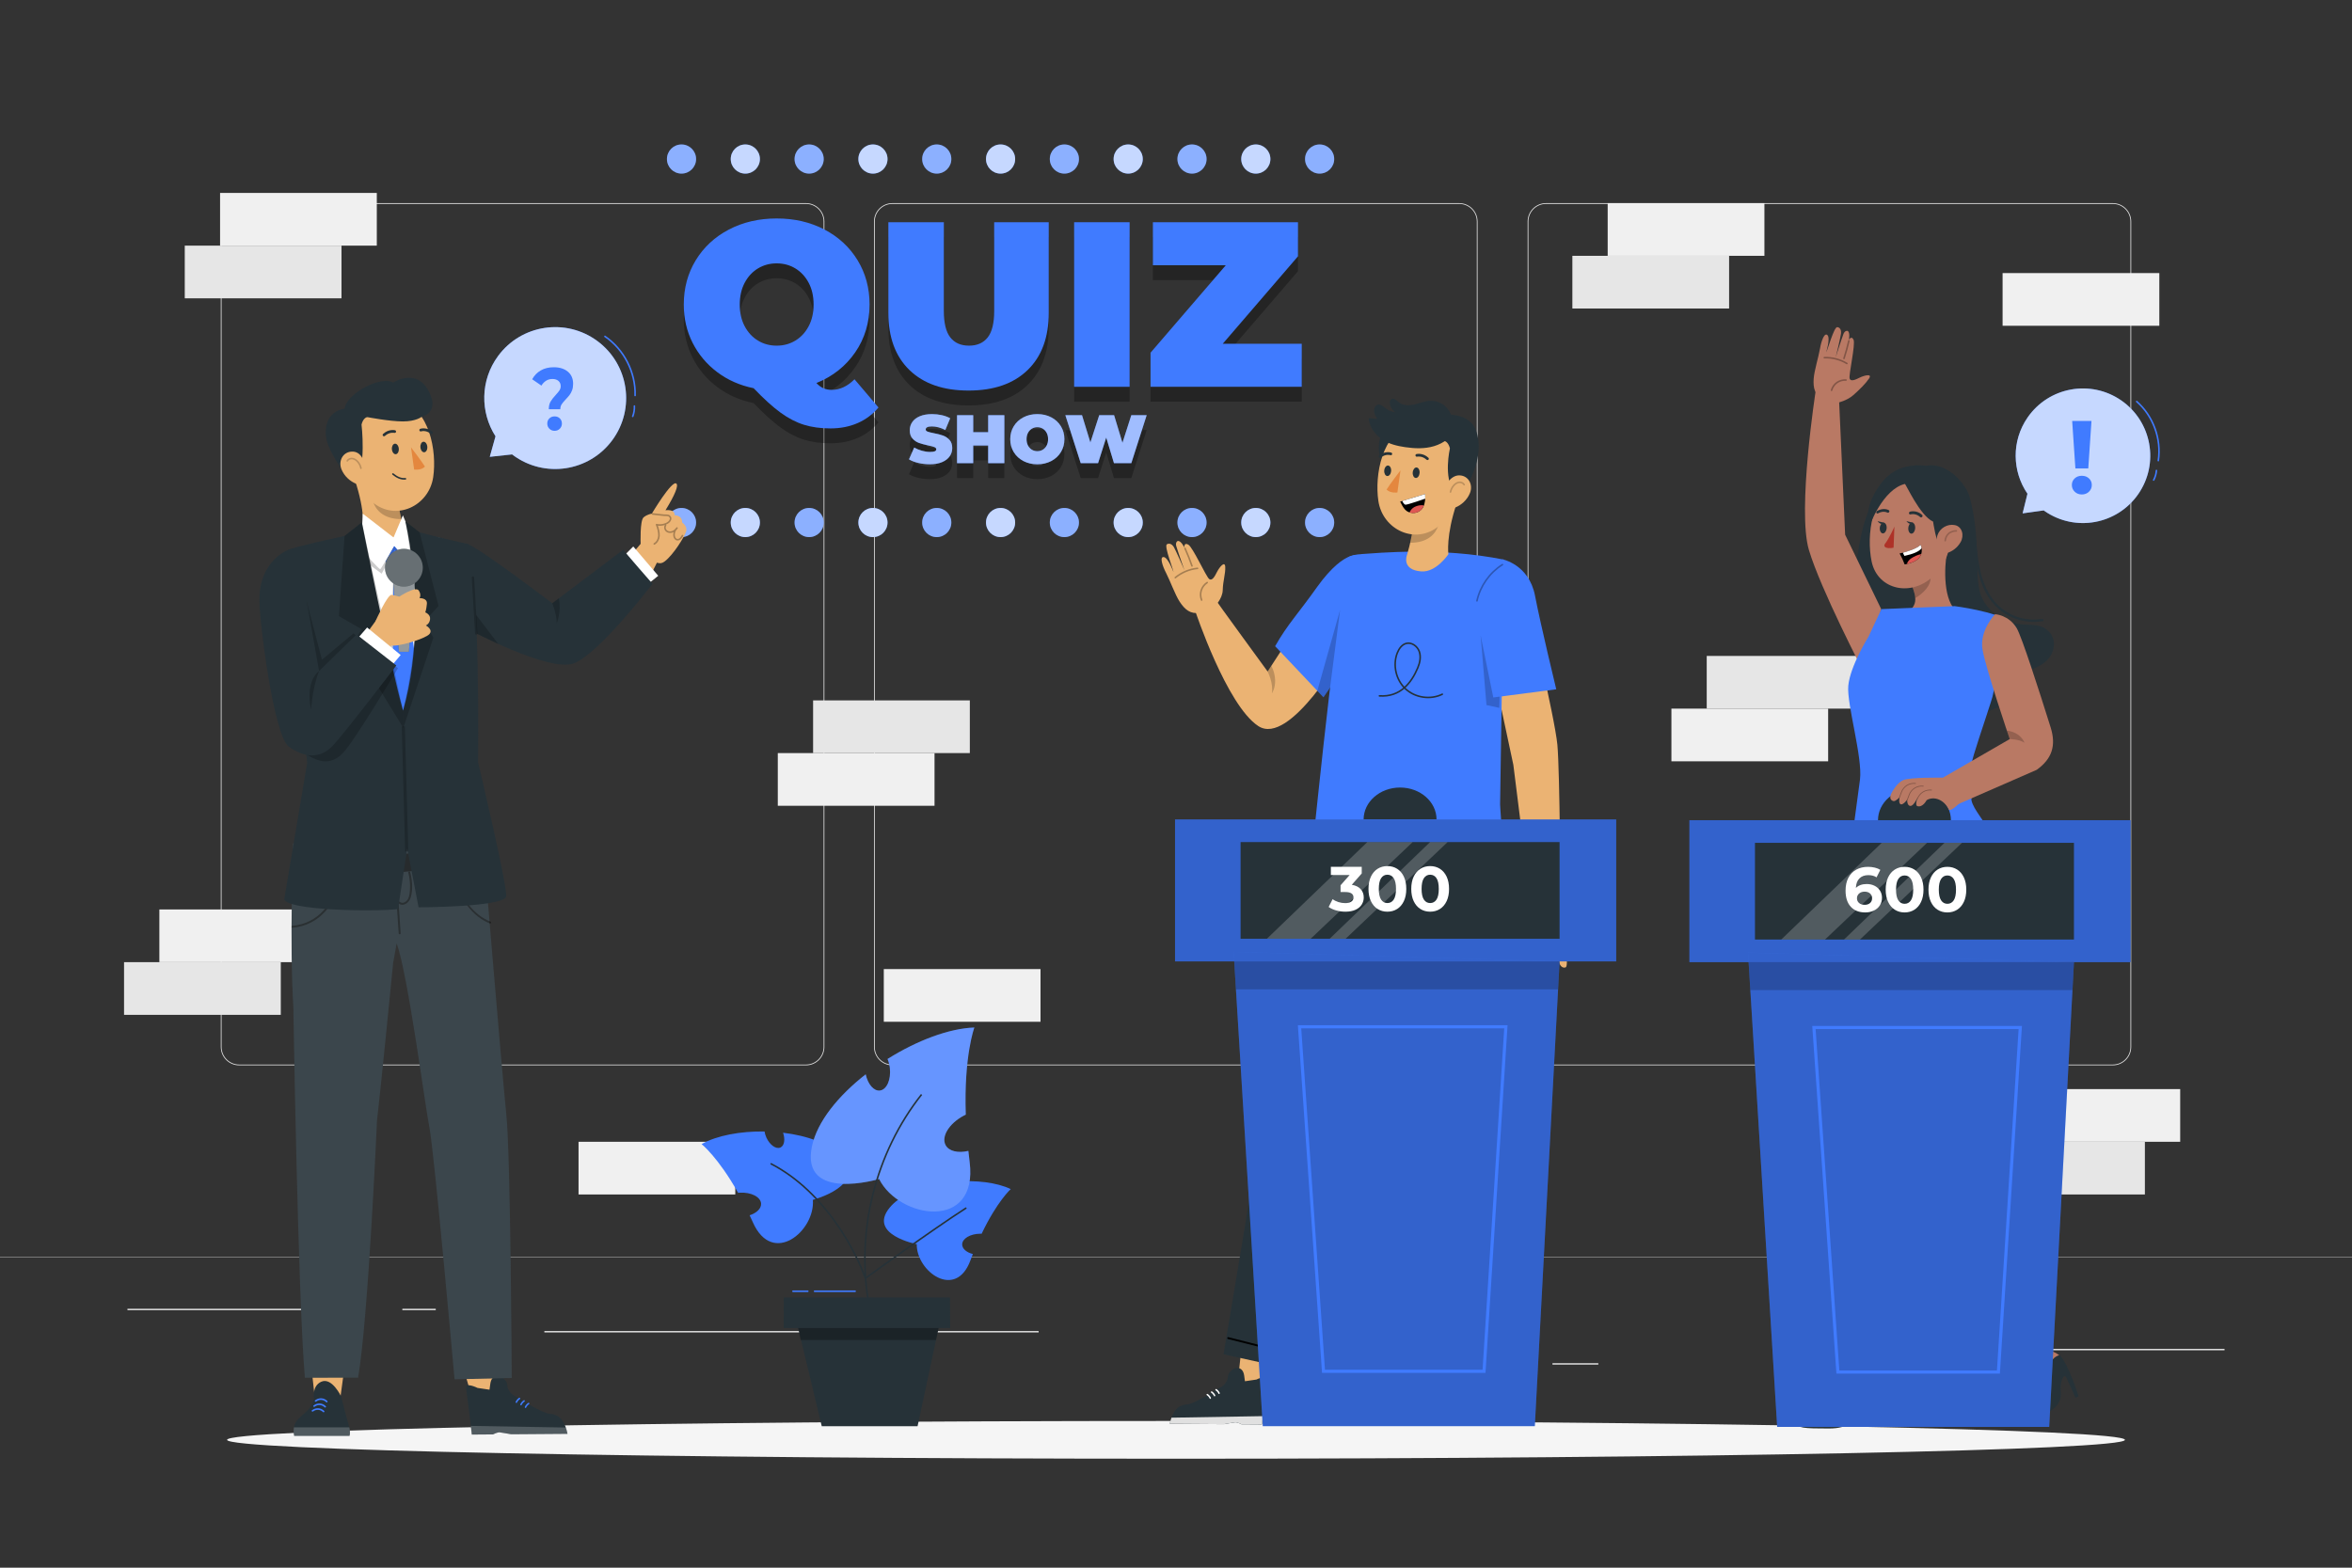 <?xml version="1.0" encoding="utf-8"?>
<!-- Generator: Adobe Illustrator 27.5.0, SVG Export Plug-In . SVG Version: 6.00 Build 0)  -->
<svg version="1.1" xmlns="http://www.w3.org/2000/svg" xmlns:xlink="http://www.w3.org/1999/xlink" x="0px" y="0px"
	 viewBox="0 0 750 500" style="enable-background:new 0 0 750 500;" xml:space="preserve">
<rect x="0" y="0" width="750" height="500" fill="#333333" stroke="none"/>
<g id="Background_complete">
	<g>
		<g>
			<g>
				<g>
					<g>
						<g>
							<path style="fill:#E0E0E0;" d="M673.734,339.783H492.988c-3.232,0-5.862-2.63-5.862-5.862V70.647
								c0-3.232,2.63-5.862,5.862-5.862h180.746c3.232,0,5.862,2.629,5.862,5.862v263.273
								C679.596,337.153,676.966,339.783,673.734,339.783z M492.988,65.035c-3.095,0-5.612,2.518-5.612,5.612v263.273
								c0,3.095,2.518,5.612,5.612,5.612h180.746c3.095,0,5.612-2.518,5.612-5.612V70.647c0-3.094-2.518-5.612-5.612-5.612H492.988z
								"/>
						</g>
					</g>
					<g>
						<g>
							<path style="fill:#E0E0E0;" d="M465.306,339.783H284.56c-3.232,0-5.862-2.63-5.862-5.862V70.647
								c0-3.232,2.629-5.862,5.862-5.862h180.747c3.232,0,5.862,2.629,5.862,5.862v263.273
								C471.168,337.153,468.538,339.783,465.306,339.783z M284.56,65.035c-3.094,0-5.612,2.518-5.612,5.612v263.273
								c0,3.095,2.518,5.612,5.612,5.612h180.747c3.095,0,5.612-2.518,5.612-5.612V70.647c0-3.094-2.518-5.612-5.612-5.612H284.56z"
								/>
						</g>
					</g>
				</g>
				<g>
					<g>
						<g>
							<path style="fill:#E0E0E0;" d="M257.012,339.783H76.266c-3.232,0-5.862-2.63-5.862-5.862V70.647
								c0-3.232,2.629-5.862,5.862-5.862h180.746c3.232,0,5.862,2.629,5.862,5.862v263.273
								C262.875,337.153,260.245,339.783,257.012,339.783z M76.266,65.035c-3.094,0-5.612,2.518-5.612,5.612v263.273
								c0,3.095,2.518,5.612,5.612,5.612h180.746c3.095,0,5.612-2.518,5.612-5.612V70.647c0-3.094-2.518-5.612-5.612-5.612H76.266z"
								/>
						</g>
					</g>
				</g>
			</g>
			<g>
				<g>
					<rect y="400.852" style="fill:#E0E0E0;" width="750" height="0.12"/>
				</g>
			</g>
		</g>
		<g>
			<rect x="653.626" y="430.228" style="fill:#EBEBEB;" width="55.729" height="0.421"/>
			<rect x="495.044" y="434.794" style="fill:#EBEBEB;" width="14.627" height="0.421"/>
			<rect x="40.645" y="417.431" style="fill:#EBEBEB;" width="72.674" height="0.421"/>
			<rect x="128.299" y="417.431" style="fill:#EBEBEB;" width="10.656" height="0.421"/>
			<rect x="173.586" y="424.535" style="fill:#EBEBEB;" width="157.613" height="0.421"/>
		</g>
	</g>
	<g>
		<rect x="259.279" y="223.384" style="fill:#E6E6E6;" width="49.979" height="16.806"/>
		<rect x="248.02" y="240.19" style="fill:#F0F0F0;" width="49.979" height="16.806"/>
	</g>
	<g>
		<rect x="544.236" y="209.203" style="fill:#E6E6E6;" width="49.979" height="16.806"/>
		<rect x="532.976" y="226.009" style="fill:#F0F0F0;" width="49.979" height="16.806"/>
	</g>
	<g>
		<rect x="512.654" y="64.785" style="fill:#F0F0F0;" width="49.979" height="16.806"/>
		<rect x="501.394" y="81.591" style="fill:#E6E6E6;" width="49.979" height="16.806"/>
	</g>
	<g>
		<rect x="50.817" y="290.064" style="fill:#F0F0F0;" width="49.979" height="16.806"/>
		<rect x="39.557" y="306.87" style="fill:#E6E6E6;" width="49.979" height="16.806"/>
	</g>
	<g>
		<rect x="645.235" y="347.355" style="fill:#F0F0F0;" width="49.979" height="16.806"/>
		<rect x="633.976" y="364.161" style="fill:#E6E6E6;" width="49.979" height="16.806"/>
	</g>
	<g>
		<rect x="70.176" y="61.536" style="fill:#F0F0F0;" width="49.979" height="16.806"/>
		<rect x="58.917" y="78.342" style="fill:#E6E6E6;" width="49.979" height="16.806"/>
	</g>
	<g>
		<rect x="281.821" y="309.078" style="fill:#F0F0F0;" width="49.979" height="16.806"/>
	</g>
	<g>
		<rect x="638.582" y="87.097" style="fill:#F0F0F0;" width="49.979" height="16.806"/>
	</g>
	<g>
		<rect x="184.484" y="364.161" style="fill:#F0F0F0;" width="49.979" height="16.806"/>
	</g>
</g>
<g id="Background_simple" style="display:none;">
	<g style="display:inline;">
		<path style="fill:#407BFF;" d="M264.218,67.863c-28.794,2.847-56.559,8.907-81.184,18.414
			c-29.024,11.204-58.679,28.659-49.92,51.49c16.171,42.149,93.743,42.917,78.255,71.257c-17.544,32.102-5.779,69.757,72.945,80.228
			c149.524,19.889,330.277-96.484,279.51-160.43C532.218,89.011,417.105,52.749,264.218,67.863z"/>
		<path style="opacity:0.9;fill:#FFFFFF;" d="M264.218,67.863c-28.794,2.847-56.559,8.907-81.184,18.414
			c-29.024,11.204-58.679,28.659-49.92,51.49c16.171,42.149,93.743,42.917,78.255,71.257c-17.544,32.102-5.779,69.757,72.945,80.228
			c149.524,19.889,330.277-96.484,279.51-160.43C532.218,89.011,417.105,52.749,264.218,67.863z"/>
	</g>
</g>
<g id="Shadow">
	<g>
		<g>
			<path style="fill:#F5F5F5;" d="M677.598,459.225c0,3.325-135.478,6.021-302.598,6.021s-302.598-2.695-302.598-6.021
				c0-3.325,135.478-6.021,302.598-6.021S677.598,455.9,677.598,459.225z"/>
		</g>
	</g>
</g>
<g id="Speech_Bubble_2">
	<g>
		<g>
			<g>
				<path style="fill:#407BFF;" d="M681.856,157.572c6.745-9.748,4.311-23.118-5.437-29.863c-9.748-6.745-23.118-4.311-29.863,5.437
					c-5.207,7.525-4.923,17.198-0.047,24.326l-1.544,6.259l6.746-0.939c0.097,0.07,0.183,0.149,0.282,0.217
					C661.741,169.754,675.111,167.32,681.856,157.572z"/>
			</g>
			<path style="fill:none;stroke:#407BFF;stroke-width:0.5;stroke-linecap:round;stroke-linejoin:round;stroke-miterlimit:10;" d="
				M681.347,128.062c5.25,4.597,7.937,11.951,6.887,18.85"/>
			<path style="fill:none;stroke:#407BFF;stroke-width:0.5;stroke-linecap:round;stroke-linejoin:round;stroke-miterlimit:10;" d="
				M687.641,150.059c-0.082,1.061-0.385,2.105-0.886,3.044"/>
		</g>
		<g style="opacity:0.7;">
			<g>
				<path style="fill:#FFFFFF;" d="M681.856,157.572c6.745-9.748,4.311-23.118-5.437-29.863c-9.748-6.745-23.118-4.311-29.863,5.437
					c-5.207,7.525-4.923,17.198-0.047,24.326l-1.544,6.259l6.746-0.939c0.097,0.07,0.183,0.149,0.282,0.217
					C661.741,169.754,675.111,167.32,681.856,157.572z"/>
			</g>
		</g>
		<g>
			<path style="fill:#407BFF;" d="M661.581,156.831c-0.608-0.585-0.911-1.297-0.911-2.137c0-0.839,0.298-1.54,0.894-2.103
				c0.596-0.563,1.358-0.845,2.285-0.845c0.927,0,1.689,0.282,2.285,0.845c0.596,0.563,0.894,1.264,0.894,2.103
				c0,0.84-0.304,1.552-0.91,2.137c-0.608,0.585-1.364,0.877-2.269,0.877C662.944,157.709,662.188,157.416,661.581,156.831z
				 M660.769,134.26h6.16l-1.027,15.136h-4.107L660.769,134.26z"/>
		</g>
	</g>
</g>
<g id="Speech_Bubble_1">
	<g>
		<g>
			<g>
				<g>
					<path style="fill:#407BFF;" d="M190.473,108.756c-10.055-7.419-24.22-5.283-31.64,4.772c-5.728,7.762-5.738,17.963-0.829,25.63
						l-1.828,6.545l7.138-0.773c0.1,0.077,0.188,0.163,0.29,0.238c10.055,7.419,24.22,5.283,31.64-4.772
						C202.664,130.34,200.528,116.175,190.473,108.756z"/>
					<path style="opacity:0.7;fill:#FFFFFF;" d="M190.473,108.756c-10.055-7.419-24.22-5.283-31.64,4.772
						c-5.728,7.762-5.738,17.963-0.829,25.63l-1.828,6.545l7.138-0.773c0.1,0.077,0.188,0.163,0.29,0.238
						c10.055,7.419,24.22,5.283,31.64-4.772C202.664,130.34,200.528,116.175,190.473,108.756z"/>
					
						<path style="fill:none;stroke:#407BFF;stroke-width:0.5;stroke-linecap:round;stroke-linejoin:round;stroke-miterlimit:10;" d="
						M192.904,107.292c6.081,4.14,9.832,11.493,9.614,18.846"/>
					
						<path style="fill:none;stroke:#407BFF;stroke-width:0.5;stroke-linecap:round;stroke-linejoin:round;stroke-miterlimit:10;" d="
						M202.299,129.506c0.05,1.121-0.134,2.252-0.538,3.299"/>
				</g>
			</g>
		</g>
		<g>
			<path style="fill:#407BFF;" d="M175.57,128.072c0.381-0.647,0.936-1.361,1.666-2.142c0.535-0.572,0.928-1.052,1.179-1.442
				c0.252-0.39,0.377-0.833,0.377-1.329c0-0.704-0.239-1.261-0.717-1.671s-1.114-0.614-1.908-0.614c-0.762,0-1.439,0.186-2.03,0.557
				c-0.592,0.371-1.09,0.89-1.495,1.556l-2.942-2.028c0.681-1.219,1.6-2.162,2.76-2.828c1.158-0.667,2.532-1,4.121-1
				c1.864,0,3.359,0.467,4.485,1.4c1.126,0.933,1.689,2.228,1.689,3.885c0,0.781-0.109,1.466-0.328,2.056
				c-0.219,0.59-0.486,1.091-0.802,1.499c-0.315,0.41-0.725,0.881-1.227,1.415c-0.6,0.628-1.037,1.157-1.313,1.585
				c-0.276,0.428-0.414,0.947-0.414,1.557H175C175,129.538,175.19,128.72,175.57,128.072z M175.182,136.73
				c-0.446-0.452-0.669-1.001-0.669-1.65c0-0.647,0.219-1.189,0.656-1.624c0.438-0.434,0.997-0.652,1.677-0.652
				c0.681,0,1.24,0.218,1.677,0.652c0.438,0.435,0.656,0.976,0.656,1.624c0,0.648-0.222,1.198-0.668,1.65
				c-0.446,0.452-1.001,0.677-1.666,0.677C176.183,137.407,175.627,137.182,175.182,136.73z"/>
		</g>
	</g>
</g>
<g id="Plant">
	<g>
		<g>
			<path style="fill:#407BFF;" d="M283.658,385.209c3.115-3.839,9.134-6.4,15.742-7.633c-0.518,1.89-0.13,3.634,0.988,4.062
				c1.246,0.478,2.918-0.861,3.734-2.99c0.23-0.601,0.358-1.196,0.409-1.758c6.663-0.542,13.326,0.225,17.772,2.359
				c0,0-4.354,3.924-9.285,14.242c-0.151-0.005-0.303-0.01-0.457-0.009c-3.191,0.032-5.763,1.573-5.745,3.442
				c0.014,1.365,1.409,2.524,3.403,3.039c-0.259,0.661-0.518,1.333-0.776,2.031c-4.697,12.714-17.23,3.523-17.117-5.179
				C292.327,396.817,276.679,393.811,283.658,385.209z"/>
			<g>
				<path style="fill:#407BFF;" d="M268.218,368.798c-3.838-4.144-10.892-6.613-18.518-7.525c0.732,2.116,0.42,4.133-0.822,4.705
					c-1.385,0.638-3.391-0.763-4.481-3.129c-0.308-0.668-0.498-1.336-0.597-1.973c-7.637-0.119-15.175,1.253-20.085,4.019
					c0,0,5.257,4.148,11.65,15.542c0.172-0.018,0.345-0.034,0.521-0.044c3.641-0.202,6.688,1.362,6.807,3.494
					c0.086,1.557-1.418,2.983-3.652,3.72c0.345,0.734,0.69,1.481,1.036,2.257c6.307,14.143,19.906,2.727,19.126-7.185
					C259.203,382.68,276.818,378.083,268.218,368.798z"/>
				<g>
					<g>
						<g>
							<path style="fill:#407BFF;" d="M258.898,365.693c1.63-7.955,8.461-16.25,17.158-23.055c0.677,3.148,2.565,5.395,4.518,5.172
								c2.179-0.249,3.601-3.466,3.177-7.187c-0.12-1.05-0.384-2.014-0.737-2.871c9.3-5.839,19.591-9.772,27.69-10.032
								c0,0-3.371,9.018-2.738,27.793c-0.225,0.107-0.45,0.214-0.674,0.334c-4.626,2.466-7.207,6.66-5.763,9.37
								c1.055,1.979,3.967,2.611,7.263,1.851c0.123,1.159,0.255,2.335,0.409,3.547c2.789,22.089-22.441,18.192-28.871,5.425
								C280.33,376.039,255.246,383.519,258.898,365.693z"/>
							<path style="opacity:0.2;fill:#FFFFFF;" d="M258.898,365.693c1.63-7.955,8.461-16.25,17.158-23.055
								c0.677,3.148,2.565,5.395,4.518,5.172c2.179-0.249,3.601-3.466,3.177-7.187c-0.12-1.05-0.384-2.014-0.737-2.871
								c9.3-5.839,19.591-9.772,27.69-10.032c0,0-3.371,9.018-2.738,27.793c-0.225,0.107-0.45,0.214-0.674,0.334
								c-4.626,2.466-7.207,6.66-5.763,9.37c1.055,1.979,3.967,2.611,7.263,1.851c0.123,1.159,0.255,2.335,0.409,3.547
								c2.789,22.089-22.441,18.192-28.871,5.425C280.33,376.039,255.246,383.519,258.898,365.693z"/>
							<g>
								<path style="fill:#263238;" d="M297.779,342.693c0.23-0.256,0.354-0.387,0.354-0.387
									C298.013,342.435,297.899,342.565,297.779,342.693z"/>
							</g>
						</g>
					</g>
				</g>
				<path style="fill:none;stroke:#263238;stroke-width:0.5;stroke-miterlimit:10;" d="M277.075,416.088
					c-4.202-23.356,2.075-48.397,16.798-67.01"/>
				<path style="fill:none;stroke:#263238;stroke-width:0.5;stroke-linecap:round;stroke-linejoin:round;stroke-miterlimit:10;" d="
					M245.908,371.203c17.659,9.169,27.414,28.854,30.026,36.51c0,0,21.62-15.687,32.045-22.366"/>
				<g>
					<polygon style="fill:#263238;" points="302.991,423.552 249.902,423.552 249.922,413.827 302.936,413.827 					"/>
					<polygon style="fill:#263238;" points="253.748,420.381 262.043,454.887 292.589,454.887 299.985,420.381 					"/>
					<polygon style="opacity:0.3;" points="254.51,423.552 299.305,423.552 298.487,427.371 255.307,427.371 					"/>
				</g>
			</g>
		</g>
		<path style="fill:none;stroke:#407BFF;stroke-width:0.5;stroke-linecap:round;stroke-linejoin:round;stroke-miterlimit:10;" d="
			M252.862,411.832c1.574,0,3.148,0,4.722,0"/>
		<path style="fill:none;stroke:#407BFF;stroke-width:0.5;stroke-linecap:round;stroke-linejoin:round;stroke-miterlimit:10;" d="
			M259.754,411.832c4.308,0,8.616,0,12.924,0"/>
	</g>
</g>
<g id="Sign">
	<g>
		<g style="opacity:0.3;">
			<path d="M280.129,134.708c-1.85,2.199-4.075,3.861-6.673,4.986c-2.6,1.125-5.474,1.687-8.623,1.687
				c-3.149,0-5.974-0.388-8.473-1.162c-2.501-0.775-4.999-2.075-7.498-3.899c-2.501-1.825-5.35-4.412-8.548-7.761
				c-4.399-0.899-8.274-2.611-11.623-5.136c-3.35-2.523-5.961-5.635-7.835-9.336c-1.874-3.699-2.812-7.772-2.812-12.222
				c0-5.249,1.274-9.96,3.824-14.135c2.549-4.173,6.074-7.435,10.573-9.785c4.499-2.349,9.572-3.524,15.222-3.524
				c5.648,0,10.722,1.175,15.221,3.524c4.499,2.35,8.023,5.612,10.573,9.785c2.549,4.175,3.824,8.886,3.824,14.135
				c0,5.749-1.526,10.835-4.574,15.259c-3.05,4.424-7.174,7.686-12.372,9.785c0.75,0.8,1.511,1.361,2.287,1.687
				c0.774,0.324,1.637,0.487,2.587,0.487c2.598,0,5.024-1.124,7.273-3.374L280.129,134.708z M241.7,90.356
				c-1.775,1.076-3.187,2.6-4.236,4.574c-1.05,1.975-1.575,4.287-1.575,6.936c0,2.65,0.525,4.962,1.575,6.936
				c1.05,1.976,2.462,3.5,4.236,4.574c1.774,1.076,3.761,1.612,5.962,1.612c2.199,0,4.186-0.536,5.961-1.612
				c1.774-1.074,3.187-2.599,4.236-4.574c1.05-1.974,1.575-4.286,1.575-6.936c0-2.649-0.525-4.961-1.575-6.936
				c-1.05-1.974-2.463-3.498-4.236-4.574c-1.775-1.074-3.762-1.612-5.961-1.612C245.461,88.744,243.474,89.282,241.7,90.356z"/>
			<path d="M290.026,122.786c-4.499-4.349-6.748-10.448-6.748-18.296V75.621h17.696v28.344c0,3.85,0.687,6.649,2.062,8.398
				c1.374,1.751,3.361,2.625,5.961,2.625c2.599,0,4.586-0.874,5.962-2.625c1.374-1.749,2.062-4.548,2.062-8.398V75.621h17.397
				v28.869c0,7.848-2.25,13.947-6.749,18.296s-10.773,6.523-18.821,6.523C300.799,129.309,294.526,127.135,290.026,122.786z"/>
			<path d="M342.514,75.621h17.696v52.489h-17.696V75.621z"/>
			<path d="M415.098,114.388v13.722h-48.214v-10.873l23.995-27.894h-23.245V75.621h46.265v10.873l-23.995,27.894H415.098z"/>
		</g>
		<g style="opacity:0.3;">
			<path d="M292.816,152.394c-1.203-0.285-2.19-0.667-2.963-1.148l1.662-3.76c0.729,0.423,1.545,0.762,2.449,1.016
				c0.904,0.256,1.771,0.383,2.602,0.383c0.714,0,1.225-0.069,1.531-0.208c0.306-0.139,0.459-0.346,0.459-0.623
				c0-0.32-0.2-0.561-0.601-0.721c-0.401-0.161-1.06-0.335-1.978-0.525c-1.18-0.248-2.164-0.514-2.951-0.798
				c-0.787-0.284-1.472-0.751-2.055-1.399c-0.583-0.648-0.875-1.527-0.875-2.634c0-0.962,0.269-1.837,0.809-2.624
				c0.539-0.787,1.344-1.406,2.416-1.858c1.071-0.452,2.372-0.678,3.903-0.678c1.049,0,2.08,0.113,3.093,0.339
				c1.013,0.226,1.906,0.557,2.678,0.994l-1.552,3.739c-1.502-0.758-2.923-1.137-4.264-1.137c-1.326,0-1.989,0.321-1.989,0.962
				c0,0.306,0.197,0.536,0.59,0.688c0.394,0.153,1.042,0.317,1.946,0.492c1.166,0.219,2.149,0.47,2.951,0.755
				c0.801,0.284,1.497,0.747,2.088,1.388c0.591,0.641,0.886,1.516,0.886,2.623c0,0.962-0.27,1.833-0.809,2.613
				c-0.539,0.78-1.345,1.399-2.416,1.859c-1.071,0.459-2.372,0.688-3.902,0.688C295.254,152.82,294.019,152.678,292.816,152.394z"/>
			<path d="M320.265,137.167v15.304h-5.16v-5.64h-4.766v5.64h-5.16v-15.304h5.16v5.422h4.766v-5.422H320.265z"/>
			<path d="M326.342,151.793c-1.312-0.685-2.339-1.636-3.083-2.853c-0.743-1.217-1.115-2.591-1.115-4.122
				c0-1.53,0.372-2.904,1.115-4.121c0.743-1.217,1.771-2.167,3.083-2.853c1.312-0.685,2.791-1.028,4.438-1.028
				c1.647,0,3.126,0.343,4.439,1.028c1.31,0.686,2.339,1.636,3.082,2.853c0.744,1.217,1.115,2.591,1.115,4.121
				c0,1.53-0.371,2.904-1.115,4.122c-0.742,1.217-1.772,2.168-3.082,2.853c-1.313,0.685-2.792,1.027-4.439,1.027
				C329.133,152.82,327.654,152.478,326.342,151.793z M332.518,148.174c0.517-0.313,0.929-0.758,1.235-1.334
				c0.306-0.576,0.459-1.249,0.459-2.023c0-0.772-0.153-1.446-0.459-2.022c-0.306-0.576-0.718-1.02-1.235-1.334
				c-0.517-0.313-1.097-0.47-1.738-0.47c-0.641,0-1.221,0.157-1.738,0.47c-0.518,0.314-0.929,0.758-1.235,1.334
				c-0.306,0.576-0.459,1.25-0.459,2.022c0,0.773,0.153,1.447,0.459,2.023c0.306,0.576,0.718,1.02,1.235,1.334
				c0.517,0.313,1.097,0.47,1.738,0.47C331.421,148.645,332.001,148.488,332.518,148.174z"/>
			<path d="M365.65,137.167l-4.897,15.304h-5.531l-2.471-8.177l-2.602,8.177h-5.532l-4.897-15.304h5.313l2.666,8.701l2.821-8.701
				h4.743l2.667,8.811l2.82-8.811H365.65z"/>
		</g>
		<g>
			<path style="fill:#407BFF;" d="M280.129,129.963c-1.85,2.199-4.075,3.861-6.673,4.986c-2.6,1.125-5.474,1.687-8.623,1.687
				c-3.149,0-5.974-0.388-8.473-1.162c-2.501-0.775-4.999-2.075-7.498-3.899c-2.501-1.825-5.35-4.412-8.548-7.761
				c-4.399-0.899-8.274-2.611-11.623-5.136c-3.35-2.523-5.961-5.635-7.835-9.335c-1.874-3.699-2.812-7.772-2.812-12.222
				c0-5.249,1.274-9.96,3.824-14.135c2.549-4.173,6.074-7.435,10.573-9.785c4.499-2.349,9.572-3.524,15.222-3.524
				c5.648,0,10.722,1.175,15.221,3.524c4.499,2.35,8.023,5.612,10.573,9.785c2.549,4.175,3.824,8.886,3.824,14.135
				c0,5.749-1.526,10.835-4.574,15.259c-3.05,4.424-7.174,7.686-12.372,9.785c0.75,0.8,1.511,1.361,2.287,1.687
				c0.774,0.324,1.637,0.487,2.587,0.487c2.598,0,5.024-1.124,7.273-3.374L280.129,129.963z M241.7,85.61
				c-1.775,1.076-3.187,2.6-4.236,4.574c-1.05,1.975-1.575,4.287-1.575,6.936c0,2.65,0.525,4.962,1.575,6.936
				c1.05,1.976,2.462,3.5,4.236,4.574c1.774,1.076,3.761,1.612,5.962,1.612c2.199,0,4.186-0.536,5.961-1.612
				c1.774-1.074,3.187-2.598,4.236-4.574c1.05-1.974,1.575-4.286,1.575-6.936c0-2.649-0.525-4.961-1.575-6.936
				c-1.05-1.974-2.463-3.498-4.236-4.574c-1.775-1.074-3.762-1.612-5.961-1.612C245.461,83.998,243.474,84.536,241.7,85.61z"/>
			<path style="fill:#407BFF;" d="M290.026,118.041c-4.499-4.349-6.748-10.448-6.748-18.296V70.876h17.696V99.22
				c0,3.85,0.687,6.649,2.062,8.398c1.374,1.751,3.361,2.625,5.961,2.625c2.599,0,4.586-0.874,5.962-2.625
				c1.374-1.749,2.062-4.548,2.062-8.398V70.876h17.397v28.869c0,7.849-2.25,13.947-6.749,18.296s-10.773,6.523-18.821,6.523
				C300.799,124.564,294.526,122.39,290.026,118.041z"/>
			<path style="fill:#407BFF;" d="M342.514,70.876h17.696v52.489h-17.696V70.876z"/>
			<path style="fill:#407BFF;" d="M415.098,109.643v13.722h-48.214v-10.873l23.995-27.894h-23.245V70.876h46.265v10.873
				l-23.995,27.894H415.098z"/>
		</g>
		<g>
			<path style="fill:#407BFF;" d="M292.816,147.649c-1.203-0.285-2.19-0.667-2.963-1.148l1.662-3.76
				c0.729,0.423,1.545,0.762,2.449,1.016c0.904,0.256,1.771,0.383,2.602,0.383c0.714,0,1.225-0.069,1.531-0.208
				c0.306-0.139,0.459-0.346,0.459-0.623c0-0.32-0.2-0.561-0.601-0.721c-0.401-0.161-1.06-0.335-1.978-0.525
				c-1.18-0.248-2.164-0.514-2.951-0.798c-0.787-0.284-1.472-0.751-2.055-1.399c-0.583-0.648-0.875-1.527-0.875-2.634
				c0-0.962,0.269-1.837,0.809-2.624c0.539-0.787,1.344-1.406,2.416-1.858c1.071-0.452,2.372-0.678,3.903-0.678
				c1.049,0,2.08,0.113,3.093,0.339c1.013,0.226,1.906,0.557,2.678,0.994l-1.552,3.739c-1.502-0.758-2.923-1.137-4.264-1.137
				c-1.326,0-1.989,0.321-1.989,0.962c0,0.306,0.197,0.536,0.59,0.688c0.394,0.153,1.042,0.317,1.946,0.492
				c1.166,0.219,2.149,0.47,2.951,0.755c0.801,0.284,1.497,0.747,2.088,1.388c0.591,0.641,0.886,1.516,0.886,2.623
				c0,0.962-0.27,1.833-0.809,2.613c-0.539,0.78-1.345,1.399-2.416,1.859c-1.071,0.459-2.372,0.688-3.902,0.688
				C295.254,148.075,294.019,147.933,292.816,147.649z"/>
			<path style="fill:#407BFF;" d="M320.265,132.422v15.304h-5.16v-5.64h-4.766v5.64h-5.16v-15.304h5.16v5.422h4.766v-5.422H320.265z
				"/>
			<path style="fill:#407BFF;" d="M326.342,147.048c-1.312-0.685-2.339-1.636-3.083-2.853c-0.743-1.217-1.115-2.591-1.115-4.122
				c0-1.53,0.372-2.904,1.115-4.121c0.743-1.217,1.771-2.167,3.083-2.853c1.312-0.685,2.791-1.028,4.438-1.028
				c1.647,0,3.126,0.343,4.439,1.028c1.31,0.686,2.339,1.636,3.082,2.853c0.744,1.217,1.115,2.591,1.115,4.121
				c0,1.531-0.371,2.905-1.115,4.122c-0.742,1.217-1.772,2.168-3.082,2.853c-1.313,0.685-2.792,1.027-4.439,1.027
				C329.133,148.075,327.654,147.733,326.342,147.048z M332.518,143.43c0.517-0.313,0.929-0.758,1.235-1.334
				s0.459-1.249,0.459-2.023c0-0.772-0.153-1.446-0.459-2.022s-0.718-1.02-1.235-1.334c-0.517-0.313-1.097-0.47-1.738-0.47
				c-0.641,0-1.221,0.157-1.738,0.47c-0.518,0.314-0.929,0.758-1.235,1.334s-0.459,1.25-0.459,2.022
				c0,0.773,0.153,1.447,0.459,2.023s0.718,1.02,1.235,1.334c0.517,0.313,1.097,0.47,1.738,0.47
				C331.421,143.9,332.001,143.743,332.518,143.43z"/>
			<path style="fill:#407BFF;" d="M365.65,132.422l-4.897,15.304h-5.531l-2.471-8.176l-2.602,8.176h-5.532l-4.897-15.304h5.313
				l2.666,8.701l2.821-8.701h4.743l2.667,8.811l2.82-8.811H365.65z"/>
		</g>
		<g style="opacity:0.5;">
			<path style="fill:#FFFFFF;" d="M292.816,147.649c-1.203-0.285-2.19-0.667-2.963-1.148l1.662-3.76
				c0.729,0.423,1.545,0.762,2.449,1.016c0.904,0.256,1.771,0.383,2.602,0.383c0.714,0,1.225-0.069,1.531-0.208
				c0.306-0.139,0.459-0.346,0.459-0.623c0-0.32-0.2-0.561-0.601-0.721c-0.401-0.161-1.06-0.335-1.978-0.525
				c-1.18-0.248-2.164-0.514-2.951-0.798c-0.787-0.284-1.472-0.751-2.055-1.399c-0.583-0.648-0.875-1.527-0.875-2.634
				c0-0.962,0.269-1.837,0.809-2.624c0.539-0.787,1.344-1.406,2.416-1.858c1.071-0.452,2.372-0.678,3.903-0.678
				c1.049,0,2.08,0.113,3.093,0.339c1.013,0.226,1.906,0.557,2.678,0.994l-1.552,3.739c-1.502-0.758-2.923-1.137-4.264-1.137
				c-1.326,0-1.989,0.321-1.989,0.962c0,0.306,0.197,0.536,0.59,0.688c0.394,0.153,1.042,0.317,1.946,0.492
				c1.166,0.219,2.149,0.47,2.951,0.755c0.801,0.284,1.497,0.747,2.088,1.388c0.591,0.641,0.886,1.516,0.886,2.623
				c0,0.962-0.27,1.833-0.809,2.613c-0.539,0.78-1.345,1.399-2.416,1.859c-1.071,0.459-2.372,0.688-3.902,0.688
				C295.254,148.075,294.019,147.933,292.816,147.649z"/>
			<path style="fill:#FFFFFF;" d="M320.265,132.422v15.304h-5.16v-5.64h-4.766v5.64h-5.16v-15.304h5.16v5.422h4.766v-5.422H320.265z
				"/>
			<path style="fill:#FFFFFF;" d="M326.342,147.048c-1.312-0.685-2.339-1.636-3.083-2.853c-0.743-1.217-1.115-2.591-1.115-4.122
				c0-1.53,0.372-2.904,1.115-4.121c0.743-1.217,1.771-2.167,3.083-2.853c1.312-0.685,2.791-1.028,4.438-1.028
				c1.647,0,3.126,0.343,4.439,1.028c1.31,0.686,2.339,1.636,3.082,2.853c0.744,1.217,1.115,2.591,1.115,4.121
				c0,1.531-0.371,2.905-1.115,4.122c-0.742,1.217-1.772,2.168-3.082,2.853c-1.313,0.685-2.792,1.027-4.439,1.027
				C329.133,148.075,327.654,147.733,326.342,147.048z M332.518,143.43c0.517-0.313,0.929-0.758,1.235-1.334
				s0.459-1.249,0.459-2.023c0-0.772-0.153-1.446-0.459-2.022s-0.718-1.02-1.235-1.334c-0.517-0.313-1.097-0.47-1.738-0.47
				c-0.641,0-1.221,0.157-1.738,0.47c-0.518,0.314-0.929,0.758-1.235,1.334s-0.459,1.25-0.459,2.022
				c0,0.773,0.153,1.447,0.459,2.023s0.718,1.02,1.235,1.334c0.517,0.313,1.097,0.47,1.738,0.47
				C331.421,143.9,332.001,143.743,332.518,143.43z"/>
			<path style="fill:#FFFFFF;" d="M365.65,132.422l-4.897,15.304h-5.531l-2.471-8.176l-2.602,8.176h-5.532l-4.897-15.304h5.313
				l2.666,8.701l2.821-8.701h4.743l2.667,8.811l2.82-8.811H365.65z"/>
		</g>
		<g>
			<circle style="fill:#407BFF;" cx="217.32" cy="50.721" r="4.646"/>
			<circle style="opacity:0.4;fill:#FFFFFF;" cx="217.32" cy="50.721" r="4.646"/>
		</g>
		<g>
			<circle style="fill:#407BFF;" cx="237.668" cy="50.721" r="4.646"/>
			<circle style="opacity:0.7;fill:#FFFFFF;" cx="237.668" cy="50.721" r="4.646"/>
		</g>
		<g>
			<circle style="fill:#407BFF;" cx="258.016" cy="50.721" r="4.646"/>
			<circle style="opacity:0.4;fill:#FFFFFF;" cx="258.016" cy="50.721" r="4.646"/>
		</g>
		<g>
			<circle style="fill:#407BFF;" cx="278.364" cy="50.721" r="4.646"/>
			<circle style="opacity:0.7;fill:#FFFFFF;" cx="278.364" cy="50.721" r="4.646"/>
		</g>
		<g>
			<circle style="fill:#407BFF;" cx="298.712" cy="50.721" r="4.646"/>
			<circle style="opacity:0.4;fill:#FFFFFF;" cx="298.712" cy="50.721" r="4.646"/>
		</g>
		<g>
			<circle style="fill:#407BFF;" cx="319.06" cy="50.721" r="4.646"/>
			<circle style="opacity:0.7;fill:#FFFFFF;" cx="319.06" cy="50.721" r="4.646"/>
		</g>
		<g>
			<circle style="fill:#407BFF;" cx="339.408" cy="50.721" r="4.646"/>
			<circle style="opacity:0.4;fill:#FFFFFF;" cx="339.408" cy="50.721" r="4.646"/>
		</g>
		<g>
			<circle style="fill:#407BFF;" cx="359.756" cy="50.721" r="4.646"/>
			<circle style="opacity:0.7;fill:#FFFFFF;" cx="359.756" cy="50.721" r="4.646"/>
		</g>
		<g>
			<circle style="fill:#407BFF;" cx="380.103" cy="50.721" r="4.646"/>
			<circle style="opacity:0.4;fill:#FFFFFF;" cx="380.103" cy="50.721" r="4.646"/>
		</g>
		<g>
			<circle style="fill:#407BFF;" cx="400.452" cy="50.721" r="4.646"/>
			<circle style="opacity:0.7;fill:#FFFFFF;" cx="400.452" cy="50.721" r="4.646"/>
		</g>
		<g>
			<circle style="fill:#407BFF;" cx="420.799" cy="50.721" r="4.646"/>
			<circle style="opacity:0.4;fill:#FFFFFF;" cx="420.799" cy="50.721" r="4.646"/>
		</g>
		<g>
			<circle style="fill:#407BFF;" cx="217.32" cy="166.656" r="4.646"/>
			<circle style="opacity:0.4;fill:#FFFFFF;" cx="217.32" cy="166.656" r="4.646"/>
		</g>
		<g>
			<circle style="fill:#407BFF;" cx="237.668" cy="166.656" r="4.646"/>
			<circle style="opacity:0.7;fill:#FFFFFF;" cx="237.668" cy="166.656" r="4.646"/>
		</g>
		<g>
			<circle style="fill:#407BFF;" cx="258.016" cy="166.656" r="4.646"/>
			<circle style="opacity:0.4;fill:#FFFFFF;" cx="258.016" cy="166.656" r="4.646"/>
		</g>
		<g>
			<circle style="fill:#407BFF;" cx="278.364" cy="166.656" r="4.646"/>
			<circle style="opacity:0.7;fill:#FFFFFF;" cx="278.364" cy="166.656" r="4.646"/>
		</g>
		<g>
			<circle style="fill:#407BFF;" cx="298.712" cy="166.656" r="4.646"/>
			<circle style="opacity:0.4;fill:#FFFFFF;" cx="298.712" cy="166.656" r="4.646"/>
		</g>
		<g>
			<circle style="fill:#407BFF;" cx="319.06" cy="166.656" r="4.646"/>
			<circle style="opacity:0.7;fill:#FFFFFF;" cx="319.06" cy="166.656" r="4.646"/>
		</g>
		<g>
			<circle style="fill:#407BFF;" cx="339.408" cy="166.656" r="4.646"/>
			<circle style="opacity:0.4;fill:#FFFFFF;" cx="339.408" cy="166.656" r="4.646"/>
		</g>
		<g>
			<circle style="fill:#407BFF;" cx="359.756" cy="166.656" r="4.646"/>
			<circle style="opacity:0.7;fill:#FFFFFF;" cx="359.756" cy="166.656" r="4.646"/>
		</g>
		<g>
			<circle style="fill:#407BFF;" cx="380.103" cy="166.656" r="4.646"/>
			<circle style="opacity:0.4;fill:#FFFFFF;" cx="380.103" cy="166.656" r="4.646"/>
		</g>
		<g>
			<circle style="fill:#407BFF;" cx="400.452" cy="166.656" r="4.646"/>
			<circle style="opacity:0.7;fill:#FFFFFF;" cx="400.452" cy="166.656" r="4.646"/>
		</g>
		<g>
			<circle style="fill:#407BFF;" cx="420.799" cy="166.656" r="4.646"/>
			<circle style="opacity:0.4;fill:#FFFFFF;" cx="420.799" cy="166.656" r="4.646"/>
		</g>
	</g>
</g>
<g id="Character_3">
	<g>
		<g>
			<g>
				<g>
					<path style="fill:#263238;" d="M629.34,172.391c0.673,6.808,1.455,14.088,5.87,19.634c3.832,4.814,10.113,7.101,16.152,6.095
						c0.475-0.079,0.273-0.802-0.199-0.723c-6.041,1.006-12.266-1.519-15.861-6.484c-3.877-5.353-4.58-12.143-5.211-18.522
						C630.043,171.915,629.292,171.91,629.34,172.391L629.34,172.391z"/>
				</g>
			</g>
			<g>
				<path style="fill:#263238;" d="M654.849,204.301c-0.445-2.306-2.23-3.879-4.068-4.498c-1.838-0.619-3.775-0.493-5.676-0.63
					c-4.566-0.33-9.251-2.413-12.162-6.806c-2.954-4.459-2.17-10.097-2.478-15.865c-0.306-5.713-0.515-10.842-2.364-17.918
					c-1.141-4.366-8.154-12.571-15.539-9.524l-12.208,6.076c-5.245,7.565-6.481,12.256-8.055,22.057
					c-1.574,9.802,0.742,23.198,4.936,31.72c3.076,6.249,7.654,11.123,12.415,15.43c3.626,3.28,7.679,6.408,12.16,6.47
					c2.68,0.037,5.281-1.036,7.823-2.098c4.023-1.68,8.047-3.359,12.07-5.039c1.893-0.79,3.86-1.636,5.268-3.398
					c1.409-1.762,2.059-4.734,0.916-6.773c1.763-0.761,3.569-1.553,4.994-3.053C654.306,208.95,655.285,206.56,654.849,204.301z"/>
			</g>
			<g>
				<g>
					<path style="fill:#B97964;" d="M624.312,195.271c0,0-3.668,1.805-8.191,5.702c-0.942,0.812-1.98,1.514-3.078,2.098
						c-2.964,1.574-5.666,2.475-6.398,1.046c-0.163-0.314-0.288-0.654-0.38-1.011c-0.621-2.393-0.367-5.757,1.568-7.296
						c2.181-1.736,3.232-3.221,2.839-5.571c-0.206-1.332-0.688-2.707-1.252-4.043l2.518-1.512l8.976-9.059
						C619.887,181.179,619.584,191.988,624.312,195.271z"/>
					<path style="opacity:0.2;" d="M610.744,190.755c2.469-1.466,5.177-4.007,4.853-6.912c-0.145-1.223-0.408-2.382-0.701-3.124
						l-5.014,6.639C610.293,188.428,610.443,189.135,610.744,190.755z"/>
					<path style="fill:#B97964;" d="M622.652,165.412c-0.845,9.223-1.008,13.134-5.767,17.969
						c-7.159,7.274-18.172,4.827-20.068-4.314c-1.707-8.228-0.038-21.927,9.016-25.803
						C614.753,149.445,623.497,156.189,622.652,165.412z"/>
					<path style="fill:#263238;" d="M610.707,168.414c-0.045,0.976-0.574,1.777-1.18,1.79c-0.606,0.012-1.061-0.768-1.016-1.744
						c0.045-0.976,0.574-1.777,1.18-1.79S610.752,167.438,610.707,168.414z"/>
					<path style="fill:#263238;" d="M601.612,168.386c-0.046,0.946-0.573,1.722-1.178,1.735c-0.605,0.012-1.058-0.744-1.012-1.69
						c0.046-0.945,0.573-1.722,1.178-1.735C601.205,166.684,601.658,167.441,601.612,168.386z"/>
					<path style="fill:#263238;" d="M612.631,165.015c-0.117,0.013-0.237-0.021-0.328-0.105c-1.421-1.315-3.021-0.854-3.039-0.848
						c-0.237,0.069-0.477-0.065-0.531-0.307c-0.054-0.242,0.097-0.495,0.337-0.568c0.084-0.025,2.091-0.606,3.854,1.027
						c0.176,0.163,0.179,0.451,0.008,0.643C612.849,164.949,612.741,165.003,612.631,165.015z"/>
					<path style="fill:#263238;" d="M598.553,163.758c-0.093-0.031-0.17-0.1-0.211-0.201c-0.084-0.209,0.019-0.474,0.229-0.592
						c2.108-1.185,3.671-0.284,3.736-0.244c0.186,0.11,0.23,0.372,0.1,0.585c-0.13,0.213-0.386,0.296-0.571,0.187
						c-0.061-0.036-1.284-0.714-2.96,0.228C598.767,163.781,598.651,163.791,598.553,163.758z"/>
					<path style="fill:#AE3228;" d="M604.086,167.937c0,0-1.443,3.452-3.071,5.604c-0.284,0.376-0.108,0.925,0.334,1.088
						c1.139,0.419,2.472,0.04,2.472,0.04L604.086,167.937z"/>
					<path style="fill:#263238;" d="M610.038,166.71l-2.117-0.5C607.921,166.21,609.079,167.789,610.038,166.71z"/>
					<path style="fill:#263238;" d="M600.818,166.719l-2.117-0.5C598.701,166.219,599.859,167.797,600.818,166.719z"/>
					<path d="M605.745,176.516c0.623,1.128,1.163,2.301,1.616,3.508l0.675-0.144c3.01-0.642,4.194-1.936,4.603-3.176
						c0.178-0.607,0.213-1.247,0.1-1.87c-0.055-0.359-0.159-0.709-0.31-1.04c-1.405,1.305-4.16,2.113-5.654,2.49
						C606.144,176.449,605.745,176.516,605.745,176.516z"/>
					<path style="fill:#FFFFFF;" d="M606.774,176.284l0.498,1.018c2.844-0.609,4.758-1.416,5.466-2.467
						c-0.055-0.359-0.159-0.709-0.31-1.04C611.023,175.1,608.268,175.863,606.774,176.284z"/>
					<path style="fill:#DE5753;" d="M608.036,179.88c3.01-0.642,4.193-1.936,4.603-3.176c-1.143,0.268-2.229,0.737-3.209,1.383
						C608.786,178.521,608.297,179.149,608.036,179.88z"/>
				</g>
				<path style="fill:#263238;" d="M596.159,167.704c0,0,4.174-11.617,11.253-13.355c0.318-0.078,4.717,10.049,9.012,12.019
					c0,0,0.966,7.049,2.38,7.54c1.414,0.491,4.971-7.211,4.971-7.211s5.815-12.712-2.352-16.162
					c-8.167-3.45-16.665-3.098-21.728,3.814C594.632,161.261,595.467,165.803,596.159,167.704z"/>
				<path style="fill:#B97964;" d="M625.181,172.928c-1.089,1.891-2.86,3.079-4.483,3.486c-2.441,0.612-3.702-3.313-2.869-5.758
					c0.75-2.202,3.149-3.659,5.525-3.179C625.696,167.95,626.427,170.765,625.181,172.928z"/>
				
					<path style="opacity:0.2;fill:none;stroke:#000000;stroke-width:0.5;stroke-linecap:round;stroke-linejoin:round;stroke-miterlimit:10;" d="
					M620.284,172.437c0.058-0.874,0.475-1.718,1.133-2.295c0.68-0.597,1.854-0.862,2.423-0.825"/>
			</g>
		</g>
		<g>
			<g>
				<path style="fill:#B97964;" d="M586.454,127.95l1.919,42.593l11.505,23.727l-5.676,19.925c0,0-13.604-26.156-17.38-38.775
					c-3.776-12.619,2.183-50.934,2.183-50.934L586.454,127.95z"/>
			</g>
			<g>
				<g>
					<g>
						<g>
							<g>
								<g>
									<g>
										<g>
											<g>
												<path style="fill:#B97964;" d="M585.987,128.46c0,0,3.029-0.656,5.102-2.529c2.085-1.884,3.711-3.469,4.892-5.184
													c1.181-1.715-1.538-1.006-2.909-0.335c-1.37,0.67-2.931,1.416-3.267,0.305c-0.337-1.111,1.901-10.839,1.259-12.325
													c-0.642-1.487-1.496-0.027-1.496-0.027s0.48-2.377-0.41-2.824c-0.231-0.116-0.957-0.011-1.346,1.038
													c-0.874,2.36-2.453,7.408-2.453,7.408c0.096-0.288,1.601-6.658,1.702-7.641c0.132-1.285-0.461-1.959-1.209-2.011
													c-1.064-0.074-3.199,7.76-3.52,8.027c0,0,1.38-4.469,0.421-5.456c-0.959-0.988-1.981,1.778-2.419,4.388
													c-0.401,2.392-1.815,6.981-1.987,9.453c-0.212,3.046,0.33,5.139,2.848,6.501
													C583.713,128.609,585.987,128.46,585.987,128.46z"/>
											</g>
										</g>
									</g>
								</g>
							</g>
						</g>
						
							<path style="opacity:0.3;fill:none;stroke:#000000;stroke-width:0.5;stroke-linecap:round;stroke-linejoin:round;stroke-miterlimit:10;" d="
							M589.566,108.688c-0.432,1.896-0.951,3.771-1.555,5.62"/>
						
							<path style="opacity:0.3;fill:none;stroke:#000000;stroke-width:0.5;stroke-linecap:round;stroke-linejoin:round;stroke-miterlimit:10;" d="
							M581.736,114.079c2.509-0.104,5.045,0.549,7.192,1.853"/>
						
							<path style="opacity:0.3;fill:none;stroke:#000000;stroke-width:0.5;stroke-linecap:round;stroke-linejoin:round;stroke-miterlimit:10;" d="
							M588.655,121.212c-1.021-0.077-2.065,0.213-2.9,0.804c-0.835,0.592-1.454,1.481-1.719,2.47"/>
					</g>
				</g>
			</g>
		</g>
		<g>
			<g>
				<path style="fill:#B97964;" d="M604.564,277.064l19.615,83.389l22.006,73.198l8.449-2.562c0,0-1.633-31.715-7.326-56.025
					c-1.308-5.603-4.54-11.623-5.212-16.155c-0.608-3.968,0.2-6.802-0.254-16.064c-0.536-11.197-2.025-25.989-5.948-36.668
					c0,0,7.701-15.002,0.109-30.057L604.564,277.064z"/>
				<path style="fill:#B97964;" d="M585.276,358.182l0.754,79.739l0.282,8.327l6.102-0.345l2.37-14.529
					c0,0,7.001-27.633,8.491-52.551c0.336-5.739-1.026-12.432-0.391-16.963c0.554-3.977,2.125-6.465,4.35-15.437
					c2.679-10.897,5.449-25.481,4.768-36.85c0,0,11.66-12.177,8.672-28.777l-30.403-8.082L585.276,358.182z"/>
				<g>
					<path style="fill:#263238;" d="M574.24,453.954c1.212-0.72,2.586-1.267,4.057-1.614l0,0c0,0,4.414-3.214,6.698-13.038
						l5.744-1.059c1.974-0.324,4.008,0.307,5.113,1.588c0.153,0.181,0.274,0.376,0.358,0.581c0.261,1.045,0.437,2.101,0.528,3.163
						c0.236,3.609,0.19,7.225-0.136,10.831h-1.074l-0.255-6.803c0-2.311-2.506,0.374-3.221,2.84
						c-0.716,2.466-2.199,5.164-8.88,5.164C575.485,455.633,572.246,455.374,574.24,453.954z"/>
					<path style="fill:#B97964;" d="M586.086,435.779c0,0-1.295,4.492-3.409,9.462c-0.869,2.56-2.38,4.971-4.449,7.1
						c0,0,4.994,0.736,7.21-1.782c2.216-2.517,5.352-11.192,10.414-10.676c-0.38-0.643-0.861-1.25-1.432-1.807
						C593.603,437.16,586.086,435.779,586.086,435.779z"/>
				</g>
				<g>
					<path style="fill:#263238;" d="M641.942,453.411c0.85-1.124,1.917-2.15,3.147-3.026l0,0c0,0,2.874-4.643,1.28-14.602
						l4.919-3.149c1.706-1.046,3.827-1.229,5.334-0.46c0.21,0.109,0.395,0.245,0.551,0.403c0.636,0.869,1.198,1.781,1.683,2.729
						c1.581,3.253,2.905,6.619,3.963,10.08l-0.994,0.405l-2.805-6.203c-0.872-2.14-2.179,1.293-1.911,3.846
						c0.268,2.553-0.086,5.611-6.273,8.134C643.728,454.495,640.632,455.479,641.942,453.411z"/>
					<path style="fill:#B97964;" d="M646.048,432.108c0,0,0.497,4.649,0.416,10.049c0.162,2.699-0.327,5.501-1.439,8.254
						c0,0,4.902-1.204,6.003-4.372c1.101-3.167,0.73-12.384,5.612-13.818c-0.595-0.452-1.269-0.833-2.008-1.133
						C653.53,430.549,646.048,432.108,646.048,432.108z"/>
				</g>
			</g>
			<path style="fill:#263238;" d="M581.898,340.714v1.253c0,0,19.433,5.294,32.3,5.33c12.868,0.036,33.626-4.976,33.626-4.976
				s1.045-43.618-5.536-61.691c-6.554-18-15.865-24.619-15.865-24.619l-34.954,8.551c-3.346,7.276-6.416,21.601-7.584,37.048
				C582.561,313.477,582.237,327.772,581.898,340.714z"/>
			<g>
				<g>
					<g>
						<g>
							<path style="fill:#407BFF;" d="M635.543,221.388l5.085-23.138c-4.016-3.22-17.326-4.93-17.326-4.93l-23.367,0.95
								l-4.112,8.786c0,0-5.874,9.385-6.448,15.683c-0.531,5.825,4.611,22.731,3.732,29.911L591,264.348
								c22.692,16.631,43.594,1.345,43.594,1.345c-1.086-3.022-5.402-7.508-5.94-10.476c0.214-3.814-1.577-6.64,0.775-14.557
								C631.201,234.695,635.563,222.233,635.543,221.388z"/>
						</g>
					</g>
				</g>
			</g>
		</g>
		<g>
			<path style="fill:#263238;" d="M610.48,251.415c-6.421,0-11.627,4.559-11.627,10.183h23.254
				C622.107,255.974,616.901,251.415,610.48,251.415z"/>
			<rect x="538.717" y="261.598" style="fill:#407BFF;" width="140.683" height="45.272"/>
			<rect x="538.717" y="261.598" style="opacity:0.2;enable-background:new    ;" width="140.683" height="45.272"/>
			<g>
				<rect x="559.62" y="268.813" style="fill:#263238;" width="101.719" height="30.842"/>
				<polygon style="fill:#407BFF;" points="557.405,303.814 566.699,455.099 653.443,455.099 661.339,306.87 				"/>
				<polygon style="opacity:0.2;enable-background:new    ;" points="557.405,303.814 566.699,455.099 653.443,455.099 
					661.339,306.87 				"/>
			</g>
			<polygon style="opacity:0.2;enable-background:new    ;" points="557.593,306.87 661.339,306.87 660.865,315.78 558.141,315.78 
							"/>
			<g>
				<path style="fill:#FFFFFF;" d="M597.73,282.496c0.736,0.362,1.319,0.874,1.748,1.538c0.428,0.663,0.642,1.43,0.642,2.3
					c0,0.937-0.234,1.761-0.703,2.472c-0.469,0.709-1.109,1.255-1.918,1.637c-0.811,0.382-1.711,0.572-2.703,0.572
					c-1.969,0-3.509-0.602-4.621-1.807c-1.112-1.206-1.667-2.927-1.667-5.164c0-1.593,0.301-2.96,0.904-4.098
					c0.603-1.138,1.443-2.002,2.522-2.592c1.078-0.589,2.327-0.884,3.747-0.884c0.75,0,1.471,0.084,2.16,0.251
					c0.69,0.167,1.276,0.405,1.758,0.713l-1.205,2.391c-0.697-0.47-1.574-0.704-2.633-0.704c-1.192,0-2.136,0.348-2.833,1.045
					c-0.697,0.697-1.072,1.708-1.125,3.034c0.831-0.831,1.989-1.246,3.476-1.246C596.176,281.954,596.992,282.134,597.73,282.496z
					 M596.313,288.021c0.435-0.374,0.654-0.884,0.654-1.526c0-0.643-0.219-1.156-0.654-1.538c-0.435-0.382-1.015-0.572-1.737-0.572
					c-0.71,0-1.293,0.198-1.748,0.592c-0.456,0.395-0.683,0.902-0.683,1.518c0,0.616,0.221,1.118,0.663,1.506
					c0.441,0.389,1.044,0.583,1.807,0.583C595.312,288.584,595.878,288.397,596.313,288.021z"/>
				<path style="fill:#FFFFFF;" d="M604.218,290.152c-0.911-0.576-1.624-1.41-2.139-2.502c-0.516-1.091-0.774-2.394-0.774-3.908
					c0-1.514,0.258-2.816,0.774-3.908c0.515-1.091,1.228-1.926,2.139-2.501c0.911-0.576,1.949-0.864,3.115-0.864
					c1.165,0,2.203,0.288,3.114,0.864c0.911,0.575,1.623,1.41,2.14,2.501c0.515,1.092,0.773,2.394,0.773,3.908
					c0,1.513-0.258,2.817-0.773,3.908c-0.517,1.092-1.229,1.926-2.14,2.502c-0.911,0.575-1.949,0.863-3.114,0.863
					C606.167,291.015,605.129,290.727,604.218,290.152z M609.352,287.158c0.488-0.737,0.733-1.875,0.733-3.416
					c0-1.54-0.245-2.679-0.733-3.415c-0.49-0.736-1.162-1.106-2.019-1.106c-0.844,0-1.51,0.369-2,1.106
					c-0.489,0.736-0.733,1.875-0.733,3.415c0,1.541,0.245,2.679,0.733,3.416c0.49,0.736,1.156,1.104,2,1.104
					C608.19,288.263,608.862,287.895,609.352,287.158z"/>
				<path style="fill:#FFFFFF;" d="M617.86,290.152c-0.911-0.576-1.624-1.41-2.139-2.502c-0.516-1.091-0.774-2.394-0.774-3.908
					c0-1.514,0.258-2.816,0.774-3.908c0.515-1.091,1.228-1.926,2.139-2.501c0.911-0.576,1.949-0.864,3.115-0.864
					c1.165,0,2.203,0.288,3.114,0.864c0.911,0.575,1.623,1.41,2.14,2.501c0.515,1.092,0.773,2.394,0.773,3.908
					c0,1.513-0.258,2.817-0.773,3.908c-0.517,1.092-1.229,1.926-2.14,2.502c-0.911,0.575-1.949,0.863-3.114,0.863
					C619.809,291.015,618.771,290.727,617.86,290.152z M622.994,287.158c0.489-0.737,0.733-1.875,0.733-3.416
					c0-1.54-0.245-2.679-0.733-3.415c-0.49-0.736-1.162-1.106-2.019-1.106c-0.844,0-1.51,0.369-2,1.106
					c-0.488,0.736-0.733,1.875-0.733,3.415c0,1.541,0.245,2.679,0.733,3.416c0.49,0.736,1.156,1.104,2,1.104
					C621.832,288.263,622.505,287.895,622.994,287.158z"/>
			</g>
			<polygon style="opacity:0.2;fill:#FFFFFF;enable-background:new    ;" points="600.038,268.813 568.001,299.655 581.956,299.655 
				614.501,268.813 			"/>
			<polygon style="opacity:0.2;fill:#FFFFFF;enable-background:new    ;" points="620.05,268.813 588.013,299.655 593.1,299.655 
				625.645,268.813 			"/>
			<polygon style="fill:none;stroke:#407BFF;stroke-miterlimit:10;" points="578.424,327.72 586.056,437.592 637.252,437.592 
				644.22,327.72 			"/>
		</g>
		<g>
			<path style="fill:#B97964;" d="M636.203,195.899c0,0,4.348,0.228,6.875,4.438c1.618,2.697,7.263,20.296,10.821,31.648
				c1.811,5.778,0.478,10.021-4.445,13.546l-25.116,10.975l-6.274-7.611l22.797-13.169c0,0-7.611-22.325-8.67-28.518
				C631.131,201.016,636.203,195.899,636.203,195.899z"/>
			<path style="opacity:0.2;" d="M640.86,235.727c0,0,2.907-0.014,4.696,1.159c0,0-1.015-3.262-5.611-3.872L640.86,235.727z"/>
			<path style="fill:#B97964;" d="M603.224,252.818c0,0,1.52-2.999,3.605-3.984c2.085-0.985,12.727-0.801,12.727-0.801l5.446,7.978
				c0,0-3.091,3.136-3.579,2.138c-1.526-3.122-4.749-4.333-7.076-2.93c0,0-1.183,2.389-2.918,1.902
				c-0.95-0.266,0.111-2.925,0.111-2.925s-1.214,2.856-2.343,2.845c-1.129-0.011-1.049-1.969-1.049-1.969s-1.313,1.773-2.079,1.434
				c-0.766-0.34-0.328-2.2-0.328-2.2s-1.357,1.382-1.97,1.204C601.922,254.974,603.224,252.818,603.224,252.818z"/>
			
				<path style="opacity:0.3;fill:none;stroke:#000000;stroke-width:0.25;stroke-linecap:round;stroke-linejoin:round;stroke-miterlimit:10;" d="
				M611.429,254.772c0.323-0.896,0.956-1.676,1.766-2.177c0.81-0.5,1.792-0.717,2.737-0.604"/>
			
				<path style="opacity:0.3;fill:none;stroke:#000000;stroke-width:0.25;stroke-linecap:round;stroke-linejoin:round;stroke-miterlimit:10;" d="
				M613.295,250.737c-0.945-0.113-1.927,0.104-2.737,0.604c-0.81,0.5-1.444,1.281-1.766,2.177l-0.644,1.702"/>
			
				<path style="opacity:0.3;fill:none;stroke:#000000;stroke-width:0.25;stroke-linecap:round;stroke-linejoin:round;stroke-miterlimit:10;" d="
				M610.829,249.871c-0.945-0.113-1.927,0.104-2.737,0.604c-0.81,0.5-1.443,1.281-1.766,2.177l-0.644,1.702"/>
		</g>
	</g>
</g>
<g id="Character_2">
	<g>
		<g>
			<g>
				<g>
					<g>
						<polygon style="fill:#EBB373;" points="409.575,423.897 401.641,445.311 394.449,442.987 396.93,420.384 						"/>
					</g>
				</g>
			</g>
			<g>
				<g>
					<g>
						<g>
							<g>
								<g>
									<g>
										<g>
											<g>
												<g>
													<g>
														<path style="fill:#263238;" d="M402.416,454.32l-6.521-0.049c0,0-1.313-0.711-2.088-0.623
															c-0.772,0.089-3.461,0.581-3.461,0.581l-17.315-0.13c0.144-0.725,0.32-1.369,0.519-1.941
															c0.243-0.697,0.523-1.287,0.833-1.785c1.086-1.743,2.554-2.354,4.147-2.443c2.426-0.134,10.094-5.169,10.094-5.169
															s2.775-0.947,2.948-3.893c0.065-1.104,1.706-2.44,2.483-2.546c1.585-0.217,2.458,0.793,2.677,2.377l0.252,1.841
															l3.662-0.542c0,0,3.735-1.845,3.541-0.027c-0.111,1.037-0.772,5.656-1.191,9.321c-0.098,0.854-0.19,1.663-0.271,2.372
															l-0.002,0.001C402.542,453.238,402.416,454.32,402.416,454.32z"/>
													</g>
												</g>
											</g>
										</g>
									</g>
								</g>
								<g>
									<path style="fill:#E0E0E0;" d="M373.031,454.098l17.315,0.13c0,0,2.689-0.492,3.462-0.58
										c0.775-0.088,2.088,0.623,2.088,0.623l6.521,0.049c0,0,0.125-1.081,0.305-2.656l-29.171,0.492
										C373.351,452.729,373.175,453.373,373.031,454.098z"/>
								</g>
								<g>
									<g>
										<g>
											<g>
												<path style="fill:#FFFFFF;" d="M384.81,444.621c0.081-0.078,0.205-0.086,0.298-0.023c0.427,0.288,0.785,0.693,1.026,1.2
													c0.127,0.267-0.263,0.521-0.392,0.251c-0.214-0.45-0.527-0.808-0.9-1.061c-0.125-0.084-0.144-0.259-0.036-0.364
													C384.808,444.624,384.809,444.622,384.81,444.621z"/>
											</g>
										</g>
									</g>
								</g>
								<g>
									<g>
										<g>
											<g>
												<path style="fill:#FFFFFF;" d="M386.194,443.82c0.081-0.078,0.205-0.086,0.298-0.023c0.427,0.288,0.785,0.693,1.026,1.2
													c0.127,0.267-0.263,0.521-0.392,0.251c-0.215-0.45-0.527-0.808-0.9-1.061c-0.125-0.085-0.144-0.26-0.036-0.364
													C386.191,443.823,386.193,443.821,386.194,443.82z"/>
											</g>
										</g>
									</g>
								</g>
								<g>
									<g>
										<g>
											<g>
												<path style="fill:#FFFFFF;" d="M387.62,443.073c0.081-0.078,0.205-0.086,0.298-0.023c0.427,0.288,0.785,0.693,1.026,1.2
													c0.127,0.267-0.263,0.521-0.392,0.251c-0.214-0.45-0.527-0.808-0.9-1.061c-0.125-0.085-0.144-0.26-0.036-0.364
													C387.618,443.076,387.619,443.075,387.62,443.073z"/>
											</g>
										</g>
									</g>
								</g>
							</g>
						</g>
					</g>
				</g>
			</g>
			<g>
				<g>
					<g>
						<g>
							<polygon style="fill:#EBB373;" points="461.356,420.082 464.532,443.387 472.127,443.771 474.586,421.304 							"/>
						</g>
					</g>
				</g>
			</g>
			<g>
				<g>
					<g>
						<path style="fill:#263238;" d="M478.594,454.206h-16.988c0,0-0.371-0.714,0.053-2.613c0.065-0.296,0.149-0.621,0.259-0.976
							c0.006-0.018,0.01-0.035,0.016-0.053c0.159-0.526,0.341-1.172,0.535-1.87c0.778-2.844,1.694-6.56,1.694-6.56
							s2.826-6.051,6.133-4.54c2.901,1.325,2.213,5.118,2.213,5.118s0.284,2.227,2.483,4.191c1.36,1.213,2.713,2.152,3.364,3.662
							c0.122,0.282,0.218,0.582,0.286,0.907c0.008,0.039,0.016,0.081,0.021,0.121C478.797,452.321,478.789,453.173,478.594,454.206z
							"/>
					</g>
				</g>
			</g>
			<g>
				<path style="fill:#E0E0E0;" d="M461.658,451.593c-0.423,1.899-0.053,2.613-0.053,2.613h16.988
					c0.196-1.033,0.204-1.886,0.068-2.613H461.658z"/>
			</g>
			<g>
				<g>
					<g>
						<g>
							<path style="fill:#FFFFFF;" d="M471.823,443.665c-0.955-0.745-2.209-0.648-3.069,0.19c-0.231,0.225-0.586-0.129-0.355-0.355
								c1.073-1.046,2.604-1.104,3.778-0.19C472.432,443.508,472.075,443.861,471.823,443.665L471.823,443.665z"/>
						</g>
					</g>
				</g>
			</g>
			<g>
				<g>
					<g>
						<g>
							<path style="fill:#FFFFFF;" d="M472.303,445.251c-0.956-0.745-2.209-0.648-3.069,0.19c-0.231,0.225-0.586-0.129-0.354-0.355
								c1.072-1.046,2.604-1.105,3.778-0.19C472.912,445.095,472.555,445.447,472.303,445.251L472.303,445.251z"/>
						</g>
					</g>
				</g>
			</g>
			<g>
				<g>
					<g>
						<g>
							<path style="fill:#FFFFFF;" d="M472.784,446.71c-0.956-0.745-2.209-0.648-3.069,0.19c-0.231,0.226-0.586-0.129-0.354-0.354
								c1.073-1.046,2.604-1.104,3.777-0.19C473.393,446.554,473.036,446.906,472.784,446.71L472.784,446.71z"/>
						</g>
					</g>
				</g>
			</g>
			<g>
				<path style="fill:#263238;" d="M478.91,272.26l-36.672,0.311l-22.321-0.677c0,0-15.68,67.578-17.01,80.305
					c-1.33,12.727-12.762,79.739-12.762,79.739l17.358,3.811c0,0,19.734-71.651,21.158-78.537
					c1.241-6.002,14.954-44.475,18.456-54.257c0.352,2.003,0.714,4.016,1.082,6.012c0.886,9.02,3.727,37.779,4.963,48.48
					c0,0,2.687,61.132,5.805,78.885l16.334,0.028c2.156-25.202,3.54-113.724,3.54-113.724l-0.003-0.002
					C480.046,303.408,478.91,272.26,478.91,272.26z"/>
			</g>
			<path d="M429.071,281.998c-2.074,6.818-7.62,12.294-14.462,14.285c-0.369,0.107-0.212,0.685,0.159,0.577
				c7.044-2.05,12.745-7.685,14.88-14.703C429.76,281.788,429.183,281.63,429.071,281.998L429.071,281.998z"/>
			<path d="M443.884,300.861c-7.657,15.383-12.073,32.113-17.486,48.353c-5.617,16.851-10.109,34.053-14.141,51.345
				c-2.27,9.736-4.393,19.506-6.49,29.28c-0.081,0.376,0.496,0.536,0.577,0.159c3.711-17.306,7.509-34.601,12.051-51.711
				c4.475-16.86,10.017-33.397,15.391-49.986c2.997-9.25,6.275-18.422,10.614-27.139
				C444.572,300.819,444.056,300.516,443.884,300.861L443.884,300.861z"/>
			<path d="M391.551,427.057c5.533,1.4,11.066,2.8,16.599,4.201c0.373,0.095,0.533-0.482,0.159-0.577
				c-5.533-1.4-11.066-2.8-16.599-4.201C391.337,426.386,391.178,426.963,391.551,427.057L391.551,427.057z"/>
			<path d="M447.699,281.997c-0.404,5.965-0.798,11.939-1.202,17.903c-0.019,0.385-0.616,0.385-0.596,0
				c0.212-3.059,0.414-6.128,0.616-9.197c-1.472,1.135-3.194-0.24-3.675-1.761c-0.789-2.463-0.491-5.387,0.125-7.85
				c0.096-0.375,0.673-0.212,0.577,0.154c-0.433,1.732-0.616,3.502-0.491,5.282c0.058,0.904,0.144,1.943,0.568,2.77
				c0.471,0.924,1.664,1.703,2.617,0.866c0.106-0.087,0.221-0.096,0.318-0.048c0.183-2.703,0.366-5.416,0.548-8.119
				C447.122,281.612,447.719,281.612,447.699,281.997z"/>
			<path d="M465.239,283.013c-0.084,7.907,6.002,14.528,13.873,15.15c0.377,0.03,0.375-0.558,0-0.588
				c-7.552-0.596-13.366-6.995-13.285-14.562C465.831,282.635,465.243,282.634,465.239,283.013L465.239,283.013z"/>
			<path d="M450.477,301.655c2.008,16.816,3.62,33.676,5.023,50.553c1.398,16.829,2.592,33.675,3.774,50.521
				c0.67,9.554,1.338,19.109,2.036,28.661c0.028,0.382,0.626,0.385,0.598,0c-1.237-16.924-2.376-33.855-3.611-50.779
				c-1.228-16.832-2.552-33.658-4.166-50.458c-0.914-9.51-1.922-19.011-3.055-28.498
				C451.031,301.277,450.432,301.273,450.477,301.655L450.477,301.655z"/>
			<path d="M458.553,431.671c5.612,0.013,11.224,0.025,16.835,0.038c0.385,0.001,0.386-0.598,0-0.598
				c-5.612-0.013-11.224-0.025-16.835-0.038C458.167,431.071,458.167,431.67,458.553,431.671L458.553,431.671z"/>
			<path d="M469.098,360.143c2.451,0.905,5.082,0.919,7.543,0.042c0.354-0.126,0.201-0.695-0.156-0.567
				c-2.372,0.845-4.868,0.83-7.23-0.042C468.899,359.445,468.746,360.013,469.098,360.143L469.098,360.143z"/>
			<g>
				<path style="fill:#EBB373;" d="M387.304,190.824c0.157,0.39,16.917,23.35,16.917,23.35l13.59-20.933
					c0,0,11.79,13.747,11.337,13.898c-0.453,0.151-17.802,31.076-27.911,24.429c-10.109-6.647-20.108-36.717-20.108-36.717
					L387.304,190.824z"/>
				<g>
					<g>
						<g>
							<g>
								<path style="fill:#EBB373;" d="M387.272,193.454c0,0,2.563-2.385,2.633-5.278c0.07-2.894,0.897-5.185,0.8-7.34
									c-0.096-2.155-1.899,0.131-2.612,1.541c-0.713,1.41-1.535,3.001-2.508,2.294c-0.973-0.707-5.205-10.141-6.665-10.967
									c-1.46-0.827-1.253,0.913-1.253,0.913s-1.09-2.264-2.104-2.076c-0.263,0.049-0.797,0.589-0.462,1.699
									c0.753,2.496,2.604,7.652,2.604,7.652c-0.1-0.298-2.839-6.5-3.371-7.375c-0.695-1.144-1.606-1.329-2.256-0.905
									c-0.925,0.604,2.209,8.409,2.111,8.83c0,0-1.654-4.554-3.063-4.77c-1.409-0.216-0.524,2.707,0.746,5.137
									c1.164,2.227,2.864,6.901,4.267,9.05c1.729,2.648,3.484,4.038,6.416,3.589C385.487,194.999,387.272,193.454,387.272,193.454
									z"/>
							</g>
						</g>
					</g>
				</g>
				
					<path style="opacity:0.3;fill:none;stroke:#000000;stroke-width:0.5;stroke-linecap:round;stroke-linejoin:round;stroke-miterlimit:10;" d="
					M377.868,174.887c0.828,1.836,1.572,3.71,2.229,5.613"/>
				
					<path style="opacity:0.3;fill:none;stroke:#000000;stroke-width:0.5;stroke-linecap:round;stroke-linejoin:round;stroke-miterlimit:10;" d="
					M374.771,184.233c2.008-1.654,4.511-2.7,7.099-2.966"/>
				
					<path style="opacity:0.3;fill:none;stroke:#000000;stroke-width:0.5;stroke-linecap:round;stroke-linejoin:round;stroke-miterlimit:10;" d="
					M384.944,185.8c-0.891,0.574-1.573,1.467-1.892,2.477c-0.32,1.011-0.275,2.133,0.124,3.115"/>
				<path style="opacity:0.2;enable-background:new    ;" d="M404.221,214.175c0,0,1.898,3.685,1.351,6.966
					c0,0,1.114-1.537,1.036-4.193c-0.078-2.656-1.211-4.584-1.211-4.584L404.221,214.175z"/>
			</g>
			<g>
				<path style="fill:#EBB373;" d="M486.715,190.824c0,0,9.089,37.99,9.899,46.718c0.81,8.728,1,50.441,1,50.441l-9.626-0.889
					l-5.414-43.146l-10.846-50.846L486.715,190.824z"/>
				<g>
					<g>
						<g>
							<g>
								<path style="fill:#EBB373;" d="M488.676,285.883c0,0-3.015,1.779-3.705,4.59c-0.69,2.811-1.989,4.872-2.357,6.997
									c-0.368,2.125,1.883,0.28,2.882-0.945c0.999-1.224,2.144-2.602,2.942-1.702c0.798,0.899,2.907,11.022,4.155,12.142
									c1.248,1.121,1.419-0.623,1.419-0.623s0.578,2.445,1.609,2.479c0.268,0.009,0.905-0.404,0.816-1.56
									c-0.2-2.599-0.901-8.033-0.901-8.033c0.034,0.313,1.378,6.958,1.709,7.927c0.433,1.266,1.283,1.643,2.009,1.368
									c1.033-0.391-0.352-8.687-0.166-9.078c0,0,0.638,4.803,1.968,5.316c1.33,0.514,1.093-2.531,0.375-5.177
									c-0.659-2.425-1.316-7.355-2.225-9.755c-1.12-2.958-2.536-4.692-5.496-4.883
									C490.75,284.757,488.676,285.883,488.676,285.883z"/>
							</g>
						</g>
					</g>
				</g>
			</g>
			<g>
				<path style="fill:#407BFF;" d="M434.366,177.201c6.281,4.582,7.064,17.471-12.348,45.191l-15.41-16.293
					c3.993-7.051,7.461-10.503,13.39-18.892C429.353,174.209,434.366,177.201,434.366,177.201z"/>
				<path style="fill:#407BFF;" d="M434.219,176.71c4.99-0.31,24.948-2.313,45.318,1.774l-1.189,78.077
					c0,0,0.53,10.338,1.846,20.718c-21.305,8.234-48.694,5.792-62.264-2.664c0.402,0.925,6.362-65.792,12.057-96.828
					C430.083,177.298,433.722,176.741,434.219,176.71z"/>
				<path style="fill:#407BFF;" d="M479.068,178.392c0,0,8.49,1.576,10.42,11.626c1.777,9.255,6.766,29.828,6.766,29.828
					l-20.078,2.6l-4.044-24.068L479.068,178.392z"/>
				<polygon style="opacity:0.2;enable-background:new    ;" points="424.129,219.317 427.327,194.507 420.068,220.33 
					422.018,222.392 				"/>
				<polygon style="opacity:0.2;enable-background:new    ;" points="478.205,222.183 476.177,222.446 472.133,202.615 
					474.005,224.875 478.096,225.769 				"/>
				<path style="fill:none;stroke:#263238;stroke-width:0.5;stroke-linecap:round;stroke-linejoin:round;stroke-miterlimit:10;" d="
					M439.868,221.942c6.586,0.449,10.171-4.054,12.225-8.945c0.689-1.641,1.072-3.515,0.487-5.195
					c-0.585-1.68-2.385-3.017-4.115-2.601c-1.413,0.34-2.363,1.677-2.894,3.03c-1.53,3.895-0.426,8.679,2.656,11.51
					c3.082,2.831,7.942,3.527,11.694,1.673"/>
				
					<path style="opacity:0.3;fill:none;stroke:#000000;stroke-width:0.5;stroke-linecap:round;stroke-linejoin:round;stroke-miterlimit:10;" d="
					M470.971,191.638c1.033-4.726,4.03-8.99,8.126-11.563"/>
			</g>
			<g>
				<g>
					<g>
						<g>
							<path style="fill:#EBB373;" d="M461.856,176.772c0,0-0.826-5.928,2.644-16.203c0-0.011-0.537-0.278-0.537-0.289
								c0.479-1.437,0.98-2.763,1.448-3.911c0.011-0.033,0.011-0.045,0.011-0.045l-14.618,8.178
								c0.189,3.342-1.285,9.721-2.116,12.406c0,0-2.012,4.84,4.521,5.34C457.984,182.613,461.856,176.772,461.856,176.772z"/>
							<path style="opacity:0.2;" d="M450.356,169.171l8.273-1.49c-0.854,2.516-3.241,5.437-8.953,5.436
								C449.676,173.116,450.369,170.29,450.356,169.171z"/>
						</g>
						<g>
							<path style="fill:#263238;" d="M440.615,138.501c-1.819,3.22-1.308,11.415,4.003,10.133
								C449.929,147.353,443.741,132.965,440.615,138.501z"/>
							<path style="fill:#EBB373;" d="M465.833,149.413c-1.353,8.983-1.935,14.077-6.911,18.267
								c-7.486,6.303-18.036,1.305-19.397-7.929c-1.226-8.311,1.193-21.605,10.362-24.332
								C458.92,132.733,467.186,140.43,465.833,149.413z"/>
							<path style="fill:#263238;" d="M470.7,137.419c-2.782-7.975-16.032-5.008-19.741-2.772c-0.554,0.334,6.507,4.698,6.073,4.495
								l3.372,1.51c0.546-0.072,1.543,0.648,1.942,2.361c0,0-2.172,9.446,1.398,13.801c4.083-1.464,4.741-2.862,6.024-6.043
								C471.68,146.033,472.102,141.223,470.7,137.419z"/>
							<path style="fill:#EBB373;" d="M468.735,157.258c-0.927,2.262-2.817,3.874-4.687,4.605c-2.814,1.101-4.549-1.354-4.042-4.178
								c0.456-2.541,2.47-6.176,5.426-6.07C468.345,151.721,469.796,154.672,468.735,157.258z"/>
							<path style="fill:#263238;" d="M452.675,150.879c-0.082,0.924-0.638,1.625-1.243,1.566c-0.604-0.059-1.029-0.857-0.947-1.781
								c0.081-0.924,0.638-1.625,1.242-1.566C452.332,149.157,452.756,149.955,452.675,150.879z"/>
							<path style="fill:#263238;" d="M443.594,150.259c-0.081,0.924-0.638,1.625-1.242,1.566c-0.604-0.059-1.028-0.857-0.947-1.781
								c0.082-0.924,0.638-1.625,1.242-1.566C443.252,148.537,443.676,149.334,443.594,150.259z"/>
							<path style="fill:#E4873E;" d="M446.588,150.007c0,0-3.332,4.334-4.435,6.122c1.184,1.276,3.447,0.936,3.447,0.936
								L446.588,150.007z"/>
							<path style="fill:#263238;" d="M455.319,146.722c-0.145,0.045-0.309,0.012-0.429-0.099c-1.422-1.326-2.982-0.972-2.998-0.968
								c-0.233,0.056-0.47-0.087-0.528-0.32c-0.058-0.232,0.085-0.466,0.317-0.522c0.082-0.02,2.037-0.465,3.802,1.181
								c0.176,0.164,0.186,0.438,0.023,0.612C455.453,146.662,455.388,146.701,455.319,146.722z"/>
						</g>
						
							<path style="opacity:0.2;fill:none;stroke:#000000;stroke-width:0.5;stroke-linecap:round;stroke-linejoin:round;stroke-miterlimit:10;" d="
							M466.893,154.578c-0.316-0.571-1.041-0.835-1.686-0.736c-0.645,0.1-1.21,0.505-1.642,0.995
							c-0.518,0.588-0.879,1.314-1.035,2.082"/>
					</g>
					<g>
						<g>
							<path d="M454.447,157.571l-7.972,2.417c0.437,0.877,0.882,1.765,1.531,2.499c0.649,0.734,1.492,1.063,2.47,1.124
								c1.4,0.087,2.743-0.671,3.367-1.926C454.467,160.429,454.532,158.97,454.447,157.571z"/>
						</g>
						<path style="fill:#FFFFFF;" d="M447.116,159.794c0,0,0.505,1.005,0.993,1.167c0.488,0.163,6.367-1.926,6.367-1.926
							l-0.03-1.465L447.116,159.794z"/>
						<path style="fill:#DE5753;" d="M449.479,163.436c0,0,0.44-1.374,2.086-1.971c1.645-0.597,2.476-0.233,2.476-0.233
							s-0.536,1.629-2.085,2.151C450.407,163.906,449.479,163.436,449.479,163.436z"/>
					</g>
					<path style="fill:#263238;" d="M439.939,146.004c-0.079-0.024-0.151-0.072-0.208-0.141c-0.152-0.186-0.127-0.461,0.058-0.613
						c1.848-1.524,3.751-0.921,3.84-0.905c0.228,0.074,0.355,0.319,0.284,0.548c-0.071,0.228-0.311,0.354-0.539,0.283
						c-0.078-0.028-1.551-0.474-3.034,0.749C440.224,146.022,440.073,146.046,439.939,146.004z"/>
				</g>
				<g>
					<path style="fill:#263238;" d="M464.283,135.303c-1.367-3.783-4.96-6.375-8.631-6.226c-2.324,0.095-4.528,1.169-6.782,1.853
						c-2.254,0.683-4.814,0.928-6.741-0.485c-0.949-0.696-1.976-1.815-3.036-1.309c-0.711,0.34-1.026,1.332-0.914,2.179
						c0.112,0.848,0.549,1.584,0.976,2.29c-0.912-0.08-1.824-0.16-2.735-0.239c0.302,2.87,2.097,5.319,4.302,6.79
						c2.206,1.471,4.79,2.089,7.351,2.463c3.066,0.449,6.231,0.574,9.238-0.331c3.007-0.906,5.859-2.954,7.373-6.011
						L464.283,135.303z"/>
				</g>
				<g>
					<path style="fill:#263238;" d="M461.136,129.844c-1.313-1.32-3.186-2.064-5.047-2.006c-1.716,0.054-3.338,0.748-5.007,1.146
						c-1.67,0.398-3.588,0.449-4.934-0.616c-0.731-0.578-1.55-1.512-2.383-1.094c-0.633,0.317-0.681,1.213-0.479,1.891
						c0.5,1.675,2.049,2.986,3.784,3.201l16.047,2.535C463.184,133.041,462.45,131.165,461.136,129.844z"/>
				</g>
			</g>
		</g>
		<g>
			<path style="fill:#263238;" d="M446.454,251.175c-6.421,0-11.627,4.559-11.627,10.183h23.254
				C458.081,255.734,452.875,251.175,446.454,251.175z"/>
			<rect x="374.691" y="261.358" style="fill:#407BFF;" width="140.683" height="45.272"/>
			<rect x="374.691" y="261.358" style="opacity:0.2;enable-background:new    ;" width="140.683" height="45.272"/>
			<g>
				<rect x="395.595" y="268.573" style="fill:#263238;" width="101.719" height="30.842"/>
				<polygon style="fill:#407BFF;" points="393.379,303.573 402.673,454.859 489.418,454.859 497.313,306.63 				"/>
				<polygon style="opacity:0.2;enable-background:new    ;" points="393.379,303.573 402.673,454.859 489.418,454.859 
					497.313,306.63 				"/>
			</g>
			<polygon style="opacity:0.2;enable-background:new    ;" points="393.567,306.63 497.313,306.63 496.839,315.54 394.115,315.54 
							"/>
			<g>
				<path style="fill:#FFFFFF;" d="M433.885,283.572c0.656,0.717,0.984,1.605,0.984,2.662c0,0.818-0.214,1.571-0.643,2.26
					c-0.429,0.69-1.082,1.243-1.959,1.658c-0.878,0.415-1.952,0.622-3.225,0.622c-0.991,0-1.965-0.13-2.922-0.391
					c-0.958-0.262-1.772-0.633-2.441-1.115l1.266-2.491c0.536,0.402,1.155,0.713,1.859,0.934c0.703,0.222,1.423,0.332,2.16,0.332
					c0.816,0,1.459-0.157,1.929-0.472c0.469-0.315,0.703-0.76,0.703-1.337c0-1.152-0.878-1.727-2.632-1.727h-1.487v-2.151
					l2.893-3.275h-5.987v-2.612h9.845v2.11l-3.174,3.617C432.284,282.397,433.229,282.855,433.885,283.572z"/>
				<path style="fill:#FFFFFF;" d="M439.289,289.912c-0.911-0.576-1.624-1.41-2.139-2.502c-0.516-1.091-0.774-2.394-0.774-3.908
					c0-1.513,0.258-2.816,0.774-3.908c0.515-1.091,1.228-1.926,2.139-2.501c0.911-0.576,1.949-0.864,3.115-0.864
					c1.165,0,2.203,0.288,3.114,0.864c0.911,0.575,1.623,1.41,2.14,2.501c0.515,1.092,0.773,2.394,0.773,3.908
					c0,1.514-0.258,2.817-0.773,3.908c-0.517,1.092-1.229,1.926-2.14,2.502c-0.911,0.575-1.949,0.863-3.114,0.863
					C441.238,290.775,440.2,290.487,439.289,289.912z M444.423,286.918c0.488-0.737,0.733-1.875,0.733-3.416
					c0-1.54-0.245-2.679-0.733-3.415c-0.489-0.736-1.162-1.106-2.019-1.106c-0.844,0-1.51,0.369-2,1.106
					c-0.488,0.736-0.733,1.875-0.733,3.415c0,1.541,0.245,2.679,0.733,3.416c0.49,0.736,1.156,1.105,2,1.105
					C443.26,288.023,443.933,287.654,444.423,286.918z"/>
				<path style="fill:#FFFFFF;" d="M452.93,289.912c-0.911-0.576-1.624-1.41-2.139-2.502c-0.516-1.091-0.774-2.394-0.774-3.908
					c0-1.513,0.258-2.816,0.774-3.908c0.515-1.091,1.228-1.926,2.139-2.501c0.911-0.576,1.949-0.864,3.115-0.864
					c1.165,0,2.203,0.288,3.114,0.864c0.911,0.575,1.623,1.41,2.14,2.501c0.515,1.092,0.773,2.394,0.773,3.908
					c0,1.514-0.258,2.817-0.773,3.908c-0.517,1.092-1.229,1.926-2.14,2.502c-0.911,0.575-1.949,0.863-3.114,0.863
					C454.879,290.775,453.841,290.487,452.93,289.912z M458.064,286.918c0.488-0.737,0.733-1.875,0.733-3.416
					c0-1.54-0.245-2.679-0.733-3.415c-0.49-0.736-1.162-1.106-2.019-1.106c-0.844,0-1.51,0.369-2,1.106
					c-0.488,0.736-0.733,1.875-0.733,3.415c0,1.541,0.245,2.679,0.733,3.416c0.49,0.736,1.156,1.105,2,1.105
					C456.902,288.023,457.574,287.654,458.064,286.918z"/>
			</g>
			<polygon style="opacity:0.2;fill:#FFFFFF;enable-background:new    ;" points="436.013,268.573 403.975,299.415 417.93,299.415 
				450.475,268.573 			"/>
			<polygon style="opacity:0.2;fill:#FFFFFF;enable-background:new    ;" points="456.025,268.573 423.987,299.415 429.074,299.415 
				461.619,268.573 			"/>
			<polygon style="fill:none;stroke:#407BFF;stroke-miterlimit:10;" points="414.399,327.48 422.03,437.352 473.226,437.352 
				480.194,327.48 			"/>
		</g>
	</g>
</g>
<g id="Character_1">
	<g>
		<g>
			<path style="fill:#EBB373;" d="M204.288,173.45c0,0-0.289-7.44,0.953-8.458c1.243-1.017,2.611-1.167,2.611-1.167
				s6.376-10.726,7.806-9.609c0.773,0.604-0.363,3.495-3.448,8.524c0,0,3.11-0.468,2.899,1.621c0,0,2.384-0.172,2.407,2.278
				c0,0,1.792,1.192,1.279,2.863c-0.513,1.671-4.073,7.46-6.831,9.546c-0.835,0.632-1.452,0.735-2.49,0.42
				c0,0-2.526,4.971-2.621,5.302l-6.792-6.318L204.288,173.45z"/>
			
				<path style="opacity:0.3;fill:none;stroke:#000000;stroke-width:0.5;stroke-linecap:round;stroke-linejoin:round;stroke-miterlimit:10;" d="
				M208.073,163.921c1.183,0.077,2.348,0.314,3.531,0.39c0.436,0.028,1.467-0.035,1.798,0.248c0.544,0.466,0.58,0.923,0.207,1.534
				c-0.692,1.133-2.977,1.615-4.246,1.227c0.435,0.933,0.84,2.582,0.764,3.609c-0.076,1.027-0.596,2.061-1.5,2.554"/>
			
				<path style="opacity:0.3;fill:none;stroke:#000000;stroke-width:0.5;stroke-linecap:round;stroke-linejoin:round;stroke-miterlimit:10;" d="
				M217.622,170.824c-0.191,0.338-0.386,0.682-0.672,0.944c-0.286,0.262-0.682,0.435-1.063,0.357
				c-0.607-0.123-0.932-0.811-0.961-1.43c-0.04-0.854,0.32-1.719,0.956-2.292c-0.385,0.531-0.892,0.997-1.511,1.213
				c-0.62,0.216-1.361,0.145-1.858-0.284s-0.66-1.239-0.276-1.771"/>
		</g>
		<g>
			<g>
				<g>
					<g>
						<polygon style="fill:#EBB373;" points="144.238,424.414 151.251,448.187 158.721,445.773 160.064,422.297 						"/>
					</g>
				</g>
			</g>
		</g>
		<g>
			<g>
				<g>
					<g>
						<g>
							<g>
								<g>
									<g>
										<g>
											<g>
												<g>
													<g>
														<path style="fill:#263238;" d="M150.446,457.544l6.773-0.051c0,0,1.364-0.738,2.169-0.647
															c0.802,0.092,3.595,0.603,3.595,0.603l17.984-0.135c-0.149-0.753-0.332-1.422-0.539-2.016
															c-0.252-0.724-0.543-1.336-0.865-1.854c-1.128-1.81-2.653-2.446-4.307-2.537c-2.519-0.139-10.484-5.369-10.484-5.369
															s-2.883-0.984-3.062-4.043c-0.068-1.147-1.772-2.535-2.579-2.644c-1.646-0.225-2.553,0.823-2.78,2.469l-0.262,1.912
															l-3.803-0.563c0,0-3.879-1.916-3.677-0.028c0.116,1.078,0.801,5.875,1.237,9.681c0.102,0.887,0.198,1.727,0.282,2.463
															l0.002,0.001C150.316,456.42,150.446,457.544,150.446,457.544z"/>
													</g>
												</g>
											</g>
										</g>
									</g>
								</g>
								<g style="opacity:0.2;">
									<path style="fill:#FFFFFF;" d="M180.966,457.313l-17.984,0.135c0,0-2.793-0.511-3.595-0.603
										c-0.805-0.091-2.169,0.647-2.169,0.647l-6.773,0.051c0,0-0.13-1.123-0.316-2.758l30.298,0.511
										C180.634,455.891,180.817,456.56,180.966,457.313z"/>
								</g>
								<g>
									<g>
										<g>
											<g>
												<path style="fill:#407BFF;" d="M168.732,447.47c-0.084-0.081-0.213-0.089-0.309-0.024
													c-0.444,0.299-0.815,0.72-1.066,1.246c-0.132,0.277,0.273,0.541,0.407,0.261c0.223-0.468,0.547-0.84,0.935-1.102
													c0.129-0.088,0.15-0.269,0.037-0.378C168.734,447.473,168.733,447.471,168.732,447.47z"/>
											</g>
										</g>
									</g>
								</g>
								<g>
									<g>
										<g>
											<g>
												<path style="fill:#407BFF;" d="M167.295,446.638c-0.084-0.081-0.213-0.089-0.309-0.023
													c-0.444,0.299-0.815,0.72-1.066,1.246c-0.132,0.277,0.273,0.541,0.407,0.261c0.223-0.467,0.548-0.84,0.935-1.102
													c0.13-0.088,0.15-0.269,0.037-0.378C167.298,446.641,167.296,446.639,167.295,446.638z"/>
											</g>
										</g>
									</g>
								</g>
								<g>
									<g>
										<g>
											<g>
												<path style="fill:#407BFF;" d="M165.814,445.863c-0.084-0.081-0.213-0.089-0.309-0.024
													c-0.444,0.299-0.815,0.72-1.066,1.246c-0.132,0.277,0.273,0.541,0.407,0.261c0.223-0.467,0.547-0.839,0.935-1.102
													c0.129-0.088,0.15-0.27,0.037-0.378C165.816,445.865,165.815,445.864,165.814,445.863z"/>
											</g>
										</g>
									</g>
								</g>
							</g>
						</g>
					</g>
				</g>
			</g>
		</g>
		<g>
			<g>
				<g>
					<g>
						<polygon style="fill:#EBB373;" points="111.703,422.516 108.404,446.72 100.515,447.119 97.961,423.785 						"/>
					</g>
				</g>
			</g>
		</g>
		<g>
			<g>
				<g>
					<path style="fill:#263238;" d="M93.799,457.958h17.645c0,0,0.385-0.741-0.055-2.714c-0.067-0.307-0.155-0.645-0.269-1.014
						c-0.006-0.018-0.01-0.037-0.016-0.055c-0.165-0.546-0.354-1.217-0.556-1.943c-0.808-2.954-1.759-6.814-1.759-6.814
						s-2.936-6.285-6.37-4.715c-3.013,1.376-2.299,5.316-2.299,5.316s-0.295,2.313-2.579,4.353c-1.413,1.26-2.818,2.235-3.493,3.803
						c-0.126,0.293-0.226,0.605-0.297,0.943c-0.008,0.041-0.016,0.083-0.022,0.126C93.587,456,93.595,456.885,93.799,457.958z"/>
				</g>
			</g>
		</g>
		<g style="opacity:0.2;">
			<path style="fill:#FFFFFF;" d="M111.388,455.244c0.44,1.973,0.055,2.714,0.055,2.714H93.799
				c-0.203-1.073-0.212-1.958-0.071-2.714H111.388z"/>
		</g>
		<g>
			<g>
				<g>
					<g>
						<path style="fill:#407BFF;" d="M100.831,447.009c0.992-0.773,2.295-0.673,3.187,0.198c0.24,0.234,0.609-0.134,0.368-0.368
							c-1.114-1.087-2.705-1.147-3.924-0.198C100.198,446.847,100.569,447.213,100.831,447.009L100.831,447.009z"/>
					</g>
				</g>
			</g>
		</g>
		<g>
			<g>
				<g>
					<g>
						<path style="fill:#407BFF;" d="M100.332,448.657c0.993-0.773,2.295-0.673,3.187,0.198c0.24,0.234,0.609-0.134,0.368-0.368
							c-1.114-1.087-2.705-1.147-3.924-0.198C99.7,448.495,100.071,448.861,100.332,448.657L100.332,448.657z"/>
					</g>
				</g>
			</g>
		</g>
		<g>
			<g>
				<g>
					<g>
						<path style="fill:#407BFF;" d="M99.832,450.172c0.992-0.773,2.295-0.673,3.187,0.198c0.24,0.234,0.609-0.134,0.368-0.368
							c-1.114-1.087-2.705-1.147-3.923-0.198C99.2,450.01,99.571,450.376,99.832,450.172L99.832,450.172z"/>
					</g>
				</g>
			</g>
		</g>
		<g>
			<g>
				<g>
					<g>
						<g>
							<path style="fill:#263238;" d="M93.47,268.983l38.089,0.323l22.154-3.877c0,0,6.359,76.737,7.74,89.956
								c1.381,13.218,1.733,84.105,1.733,84.105l-18.24,0.431c0,0-6.536-73.123-8.014-80.275
								c-1.288-6.233-6.802-48.622-10.439-58.782c-0.366,2.081-0.741,4.171-1.124,6.244c-0.92,9.368-3.871,39.238-5.155,50.353
								c0,0-2.791,63.494-6.03,81.932l-16.965,0.029c-2.239-26.175-3.676-118.117-3.676-118.117l0.003-0.001
								C92.29,301.334,93.47,268.983,93.47,268.983z"/>
						</g>
					</g>
					<g style="opacity:0.5;">
						<path d="M145.082,279.097c1.618,7.081,5.945,12.768,11.283,14.837c0.288,0.112,0.165,0.712-0.124,0.599
							c-5.495-2.129-9.943-7.982-11.609-15.271C144.544,278.879,144.994,278.715,145.082,279.097L145.082,279.097z"/>
						<path d="M125.887,279.096c0.42,6.195,0.829,12.4,1.249,18.595c0.02,0.4,0.639,0.4,0.619,0c-0.22-3.178-0.43-6.365-0.639-9.552
							c1.529,1.179,3.317-0.25,3.817-1.828c0.819-2.558,0.51-5.595-0.13-8.153c-0.1-0.39-0.699-0.22-0.599,0.16
							c0.45,1.798,0.639,3.637,0.51,5.486c-0.06,0.939-0.15,2.018-0.59,2.878c-0.49,0.959-1.729,1.768-2.718,0.899
							c-0.11-0.09-0.23-0.1-0.33-0.05c-0.19-2.808-0.38-5.625-0.569-8.433C126.486,278.697,125.867,278.697,125.887,279.096z"/>
						<path d="M107.669,280.152c0.087,8.212-6.234,15.09-14.409,15.735c-0.392,0.031-0.39-0.58,0-0.611
							c7.844-0.619,13.882-7.265,13.798-15.124C107.054,279.759,107.665,279.758,107.669,280.152L107.669,280.152z"/>
					</g>
				</g>
				
					<rect x="137.671" y="270.709" transform="matrix(0.996 -0.091 0.091 0.996 -24.425 14.345)" style="opacity:0.6;" width="13.116" height="5.697"/>
				
					<rect x="109.146" y="273.119" transform="matrix(0.999 -0.04 0.04 0.999 -10.827 4.794)" style="opacity:0.6;" width="13.116" height="5.697"/>
				
					<rect x="123.246" y="272.155" transform="matrix(0.996 -0.091 0.091 0.996 -24.618 13.03)" style="opacity:0.6;" width="13.116" height="5.697"/>
			</g>
			<g style="opacity:0.1;enable-background:new    ;">
				<g>
					<path style="fill:#FFFFFF;" d="M93.47,268.983l38.089,0.323l22.154-3.877c0,0,6.359,76.737,7.74,89.956
						c1.381,13.218,1.733,84.105,1.733,84.105l-18.24,0.431c0,0-6.536-73.123-8.014-80.275c-1.288-6.233-6.802-48.622-10.439-58.782
						c-0.366,2.081-0.741,4.171-1.124,6.244c-0.92,9.368-3.871,39.238-5.155,50.353c0,0-2.791,63.494-6.03,81.932l-16.965,0.029
						c-2.239-26.175-3.676-118.117-3.676-118.117l0.003-0.001C92.29,301.334,93.47,268.983,93.47,268.983z"/>
				</g>
			</g>
		</g>
		<g>
			<g>
				<g>
					<path style="fill:#EBB373;" d="M115.777,169.224c0,0,0.827-5.936-2.648-16.226c0-0.011,0.538-0.279,0.538-0.29
						c-0.48-1.439-0.982-2.767-1.451-3.916c-0.011-0.034-0.011-0.045-0.011-0.045l14.639,8.19c-0.19,3.347,1.287,9.735,2.119,12.423
						c0,0,1.912,3.453-4.63,3.953C119.552,173.679,115.777,169.224,115.777,169.224z"/>
					<path style="opacity:0.2;" d="M127.293,161.612l-8.285-1.492c0.856,2.519,3.245,5.445,8.965,5.443
						C127.973,165.563,127.28,162.732,127.293,161.612z"/>
				</g>
				<g>
					<path style="fill:#EBB373;" d="M111.794,141.827c1.355,8.996,1.937,14.097,6.921,18.293c7.496,6.312,18.061,1.306,19.424-7.94
						c1.227-8.322-1.194-21.635-10.376-24.366C118.717,125.123,110.439,132.831,111.794,141.827z"/>
					<path style="fill:#263238;" d="M125.363,122.023c-3.714-2.239-14.689,3.22-15.49,8.314c-5.934,0.903-7.057,7.084-5.142,11.829
						c1.285,3.185,5.308,10.183,8.602,11.444c3.575-4.361,1.953-18.194,1.953-18.194c0.399-1.715,1.397-2.435,1.944-2.364
						c0,0,7.045,1.359,11.248,1.359c4.203,0,5.969-1.471,5.969-1.471s5.007-1.103,2.995-6.5
						C133.726,116.477,125.363,122.023,125.363,122.023z"/>
					<path style="fill:#EBB373;" d="M108.888,149.682c0.929,2.265,2.821,3.879,4.694,4.612c2.818,1.102,3.563-1.938,3.056-4.765
						c-0.457-2.545-1.481-5.603-4.442-5.497C109.279,144.137,107.826,147.093,108.888,149.682z"/>
					<path style="fill:#263238;" d="M124.971,143.294c0.082,0.926,0.639,1.628,1.244,1.568c0.605-0.059,1.03-0.858,0.948-1.784
						c-0.082-0.926-0.639-1.628-1.244-1.568C125.314,141.57,124.889,142.369,124.971,143.294z"/>
					<path style="fill:#263238;" d="M134.064,142.673c0.082,0.926,0.639,1.628,1.244,1.568c0.605-0.06,1.03-0.858,0.948-1.784
						c-0.082-0.926-0.639-1.628-1.244-1.568C134.407,140.949,133.983,141.748,134.064,142.673z"/>
					<path style="fill:#E4873E;" d="M131.066,142.688c0,0,3.336,4.34,4.441,6.13c-1.185,1.277-3.452,0.937-3.452,0.937
						L131.066,142.688z"/>
					<path style="fill:#263238;" d="M122.323,139.132c0.145,0.045,0.31,0.012,0.429-0.099c1.425-1.328,2.987-0.973,3.002-0.969
						c0.234,0.056,0.47-0.088,0.529-0.32c0.058-0.233-0.085-0.467-0.317-0.523c-0.082-0.02-2.04-0.466-3.807,1.183
						c-0.177,0.164-0.187,0.439-0.023,0.613C122.189,139.072,122.253,139.111,122.323,139.132z"/>
					
						<path style="fill:none;stroke:#263238;stroke-width:0.5;stroke-linecap:round;stroke-linejoin:round;stroke-miterlimit:10;" d="
						M129.282,152.705c-1.5,0.144-2.731-0.502-3.993-1.517"/>
				</g>
				
					<path style="opacity:0.2;fill:none;stroke:#000000;stroke-width:0.5;stroke-linecap:round;stroke-linejoin:round;stroke-miterlimit:10;" d="
					M110.733,146.999c0.317-0.572,1.042-0.837,1.689-0.737c0.646,0.1,1.211,0.505,1.644,0.996c0.519,0.589,0.88,1.316,1.037,2.085"
					/>
			</g>
			<path style="fill:#263238;" d="M137.725,138.413c0.079-0.024,0.152-0.072,0.208-0.141c0.152-0.187,0.127-0.462-0.058-0.614
				c-1.85-1.527-3.756-0.922-3.845-0.906c-0.228,0.074-0.356,0.319-0.285,0.548c0.071,0.229,0.312,0.355,0.539,0.284
				c0.078-0.028,1.553-0.475,3.038,0.75C137.439,138.43,137.591,138.455,137.725,138.413z"/>
		</g>
		<g>
			<g>
				<polygon style="fill:#FFFFFF;" points="199.251,176.976 201.932,174.291 209.898,183.636 206.707,186.212 				"/>
				<path style="fill:#263238;" d="M146.671,175.357c0,0,1.658-2.24,2.563-1.83c5.24,2.376,26.867,18.891,26.867,18.891
					l22.668-17.104c0.176,0.487,9.305,10.884,9.305,10.884s-17.355,22.75-25.314,25.44c-7.958,2.69-33.349-10.866-33.349-10.866
					L146.671,175.357z"/>
				<path style="opacity:0.2;enable-background:new    ;" d="M176.1,192.418c0,0,1.419,3.333,1.432,6.367
					c0,0,1.569-3.664,0.659-7.945L176.1,192.418z"/>
				<path style="opacity:0.2;enable-background:new    ;" d="M152.119,202.154c0,0-4.926-11.236-4.65-11.398
					c0.276-0.162,11.405,14.624,11.405,14.624L152.119,202.154z"/>
			</g>
			<path style="fill:#FFFFFF;" d="M139.846,171.49c-5.182-0.322-24.594-0.694-45.751,3.551l4.722,67.754
				c0,0-1.38,11.414-2.747,22.194c22.128,8.552,45.275,6.78,59.37-2.003c0-0.109-2.455-7.22-3.832-20.197
				c-2.427-22.867-2.301-48.382-6.075-68.947C145.433,173.336,140.362,171.523,139.846,171.49z"/>
			<polygon style="fill:#407BFF;" points="122.883,179.119 125.448,182.971 128.811,182.794 129.732,178.357 125.685,174.03 			"/>
			<polygon style="opacity:0.2;" points="125.448,182.971 122.303,254.478 132.092,264.99 137.095,253.773 127.816,183.381 			"/>
			<polygon style="fill:#407BFF;" points="125.448,182.971 124.951,254.378 132.092,264.99 138.197,253.773 128.829,182.708 			"/>
			<path style="opacity:0.2;" d="M115.562,178.427l6.141,4.544l4.183-7.529l4.661,5.456l0.811-7.947c0,0-2.309,4.43-2.374,4.235
				c-0.065-0.195-3.061-2.952-3.061-2.952l-5.601,3.604c0,0-4.808-2.806-4.809-2.752
				C115.512,175.138,115.562,178.427,115.562,178.427z"/>
			<path style="fill:#FFFFFF;" d="M115.672,163.831l9.819,7.588l2.985-7.052l3.098,7.415l-1.424,7.705l-4.466-5.455
				c0,0-4.094,7.358-4.425,7.502c-0.332,0.144-5.768-5.942-5.768-5.942C115.273,171.802,115.452,167.963,115.672,163.831z"/>
			<path style="fill:#263238;" d="M152.445,243.149c0,0,0.758-56.06-3.211-69.622c0,0-9.728-2.178-15.431-3.737l-4.527-3.508
				c4.256,19.542,4.422,42.513-0.752,60.363c-4.202-14.747-13.136-60.092-13.136-60.092l-5.511,4.373
				c-15.176,3.307-17.642,4.29-17.642,4.29s0.572,19.103,0.731,35.613c0,5.306,4.967,28.795,4.967,32.587l-7.273,43.297
				c0.172,3.568,27.683,4.169,36.27,3.235l2.916-19.383l3.627,18.812c0,0,26.198-0.053,27.881-3.278
				C162.283,284.335,152.445,243.149,152.445,243.149z"/>
			<polygon style="opacity:0.2;enable-background:new    ;" points="115.396,166.618 109.878,170.926 108.071,196.516 
				115.392,200.723 112.143,205.302 128.613,232.155 128.525,226.644 			"/>
			<path style="opacity:0.2;enable-background:new    ;" d="M133.803,169.789l6.042,23.487l-4.627,5.048l2.978,5.048l-9.584,28.784
				l-0.088-5.511c0,0,5.575-22.652,3.66-38.988s-2.908-21.376-2.908-21.376L133.803,169.789z"/>
			
				<line style="opacity:0.2;fill:none;stroke:#000000;stroke-miterlimit:10;enable-background:new    ;" x1="128.606" y1="231.69" x2="129.699" y2="271.551"/>
			<path style="opacity:0.2;enable-background:new    ;" d="M97.859,192.074c0,0-14.542-11.537-14.479,1.336
				c0.035,7.171,8.062,42.758,12.897,46.225c4.835,3.467,9.024,4.765,13.084,0.53c3.762-3.924,17.543-27.052,17.543-27.052
				L112.7,202.026l-10.044,8.381L97.859,192.074z"/>
			<g>
				<g>
					<polygon style="fill:#263238;" points="130.376,207.874 127.217,207.874 125.389,185.96 132.204,185.96 					"/>
					<polygon style="opacity:0.5;fill:#FFFFFF;" points="130.376,207.874 127.217,207.874 125.389,185.96 132.204,185.96 					"/>
					<circle style="fill:#263238;" cx="128.796" cy="181.065" r="6.024"/>
					<circle style="opacity:0.3;fill:#FFFFFF;" cx="128.796" cy="181.065" r="6.024"/>
				</g>
				<g>
					<path style="fill:#EBB373;" d="M119.754,198.088c0,0,3.838-8.62,5.15-8.374c1.312,0.246,2.405,0.585,2.405,0.585
						s5.203-3.429,6.193-2.002s0.269,2.478,0.269,2.478s2.539-0.131,2.358,1.8c-0.181,1.931-0.515,2.734-0.515,2.734
						s1.692,0.626,1.525,2.169c-0.167,1.543-1.342,2.006-1.342,2.006s2.443,1.313,1.102,2.783c-1.341,1.47-10.336,4.257-12.534,3.55
						C122.167,205.11,119.754,198.088,119.754,198.088z"/>
					<polygon style="fill:#EBB373;" points="114.411,205.441 120.194,197.483 124.81,205.528 122.419,212.245 					"/>
				</g>
			</g>
			<polygon style="fill:#FFFFFF;" points="117.066,200.129 114.469,203.128 125.09,212.073 127.76,208.903 			"/>
			<path style="fill:#263238;" d="M92.236,175.216c0,0-9.59,3.297-9.526,16.17c0.035,7.171,4.591,43.323,9.426,46.79
				c4.835,3.467,9.847,3.968,13.907-0.267c3.762-3.924,20.336-25.664,20.336-25.664l-12.685-9.902l-11.951,11.679l-3.883-21.947
				L92.236,175.216z"/>
			<path style="opacity:0.2;enable-background:new    ;" d="M101.743,214.022c0,0-4.457,2.77-2.579,12.321
				C99.595,221.748,100.363,217.537,101.743,214.022z"/>
			<g style="opacity:0.2;enable-background:new    ;">
				<g>
					<path d="M152.234,202.033c-0.352-5.941-0.704-11.882-1.056-17.823c-0.028-0.48-0.779-0.483-0.75,0
						c0.352,5.941,0.704,11.882,1.056,17.823C151.512,202.513,152.262,202.516,152.234,202.033L152.234,202.033z"/>
				</g>
			</g>
		</g>
	</g>
</g>
</svg>
